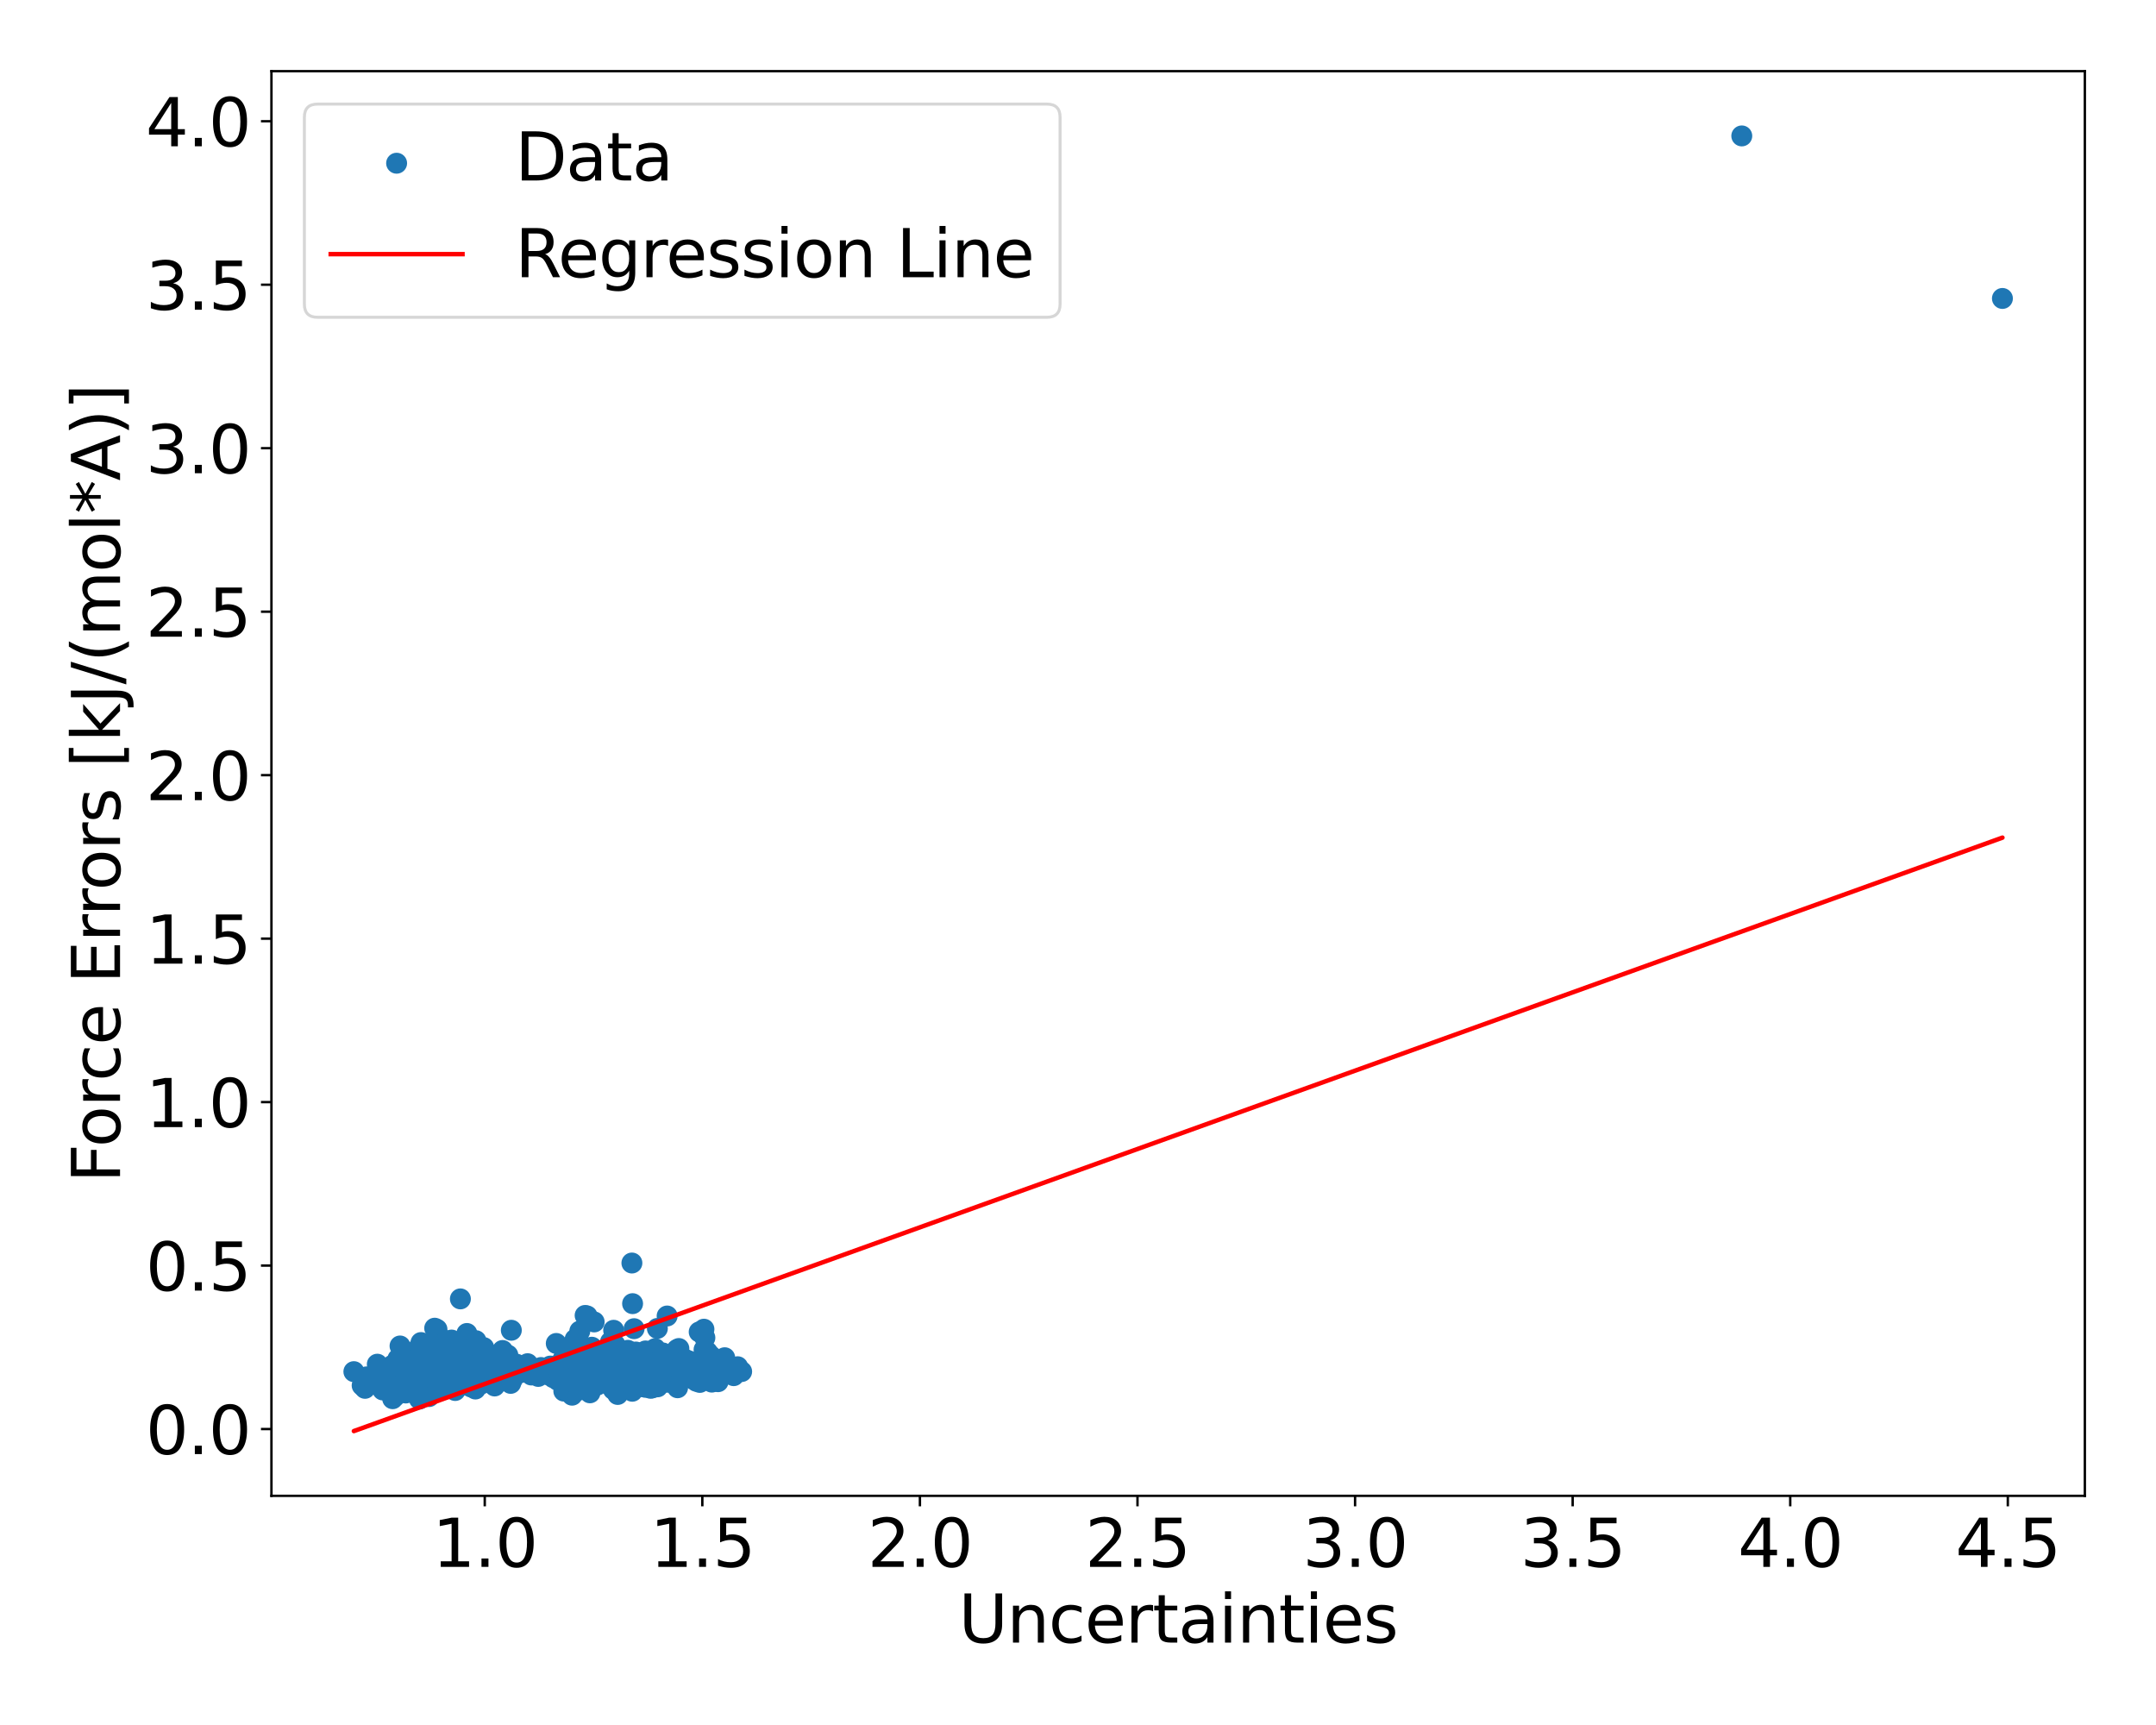 <?xml version="1.0" encoding="utf-8" standalone="no"?>
<!DOCTYPE svg PUBLIC "-//W3C//DTD SVG 1.1//EN"
  "http://www.w3.org/Graphics/SVG/1.1/DTD/svg11.dtd">
<svg xmlns:xlink="http://www.w3.org/1999/xlink" width="720pt" height="576pt" viewBox="0 0 720 576" xmlns="http://www.w3.org/2000/svg" version="1.1">
 <defs>
  <style type="text/css">*{stroke-linejoin: round; stroke-linecap: butt}</style>
 </defs>
 <g id="figure_1">
  <g id="patch_1">
   <path d="M 0 576 
L 720 576 
L 720 0 
L 0 0 
z
" style="fill: #ffffff"/>
  </g>
  <g id="axes_1">
   <g id="patch_2">
    <path d="M 90.65 499.48 
L 696.24 499.48 
L 696.24 23.76 
L 90.65 23.76 
z
" style="fill: #ffffff"/>
   </g>
   <g id="PathCollection_1">
    <defs>
     <path id="md5b0dce5ed" d="M 0 3 
C 0.796 3 1.559 2.684 2.121 2.121 
C 2.684 1.559 3 0.796 3 0 
C 3 -0.796 2.684 -1.559 2.121 -2.121 
C 1.559 -2.684 0.796 -3 0 -3 
C -0.796 -3 -1.559 -2.684 -2.121 -2.121 
C -2.684 -1.559 -3 -0.796 -3 0 
C -3 0.796 -2.684 1.559 -2.121 2.121 
C -1.559 2.684 -0.796 3 0 3 
z
" style="stroke: #1f77b4"/>
    </defs>
    <g clip-path="url(#p3ec5a76e30)">
     <use xlink:href="#md5b0dce5ed" x="159.664" y="451.744" style="fill: #1f77b4; stroke: #1f77b4"/>
     <use xlink:href="#md5b0dce5ed" x="167.916" y="455.359" style="fill: #1f77b4; stroke: #1f77b4"/>
     <use xlink:href="#md5b0dce5ed" x="129.187" y="458.645" style="fill: #1f77b4; stroke: #1f77b4"/>
     <use xlink:href="#md5b0dce5ed" x="155.711" y="456.789" style="fill: #1f77b4; stroke: #1f77b4"/>
     <use xlink:href="#md5b0dce5ed" x="129.931" y="461.856" style="fill: #1f77b4; stroke: #1f77b4"/>
     <use xlink:href="#md5b0dce5ed" x="146.412" y="459.561" style="fill: #1f77b4; stroke: #1f77b4"/>
     <use xlink:href="#md5b0dce5ed" x="139.633" y="462.133" style="fill: #1f77b4; stroke: #1f77b4"/>
     <use xlink:href="#md5b0dce5ed" x="152.265" y="456.605" style="fill: #1f77b4; stroke: #1f77b4"/>
     <use xlink:href="#md5b0dce5ed" x="170.536" y="461.929" style="fill: #1f77b4; stroke: #1f77b4"/>
     <use xlink:href="#md5b0dce5ed" x="152.053" y="459.737" style="fill: #1f77b4; stroke: #1f77b4"/>
     <use xlink:href="#md5b0dce5ed" x="151.858" y="460.428" style="fill: #1f77b4; stroke: #1f77b4"/>
     <use xlink:href="#md5b0dce5ed" x="143.333" y="455.768" style="fill: #1f77b4; stroke: #1f77b4"/>
     <use xlink:href="#md5b0dce5ed" x="148.921" y="459.838" style="fill: #1f77b4; stroke: #1f77b4"/>
     <use xlink:href="#md5b0dce5ed" x="150.792" y="460.271" style="fill: #1f77b4; stroke: #1f77b4"/>
     <use xlink:href="#md5b0dce5ed" x="144.422" y="461.83" style="fill: #1f77b4; stroke: #1f77b4"/>
     <use xlink:href="#md5b0dce5ed" x="139.651" y="450.239" style="fill: #1f77b4; stroke: #1f77b4"/>
     <use xlink:href="#md5b0dce5ed" x="145.588" y="459.168" style="fill: #1f77b4; stroke: #1f77b4"/>
     <use xlink:href="#md5b0dce5ed" x="149.715" y="454.681" style="fill: #1f77b4; stroke: #1f77b4"/>
     <use xlink:href="#md5b0dce5ed" x="169.594" y="452.478" style="fill: #1f77b4; stroke: #1f77b4"/>
     <use xlink:href="#md5b0dce5ed" x="167.542" y="455.59" style="fill: #1f77b4; stroke: #1f77b4"/>
     <use xlink:href="#md5b0dce5ed" x="199.359" y="457.805" style="fill: #1f77b4; stroke: #1f77b4"/>
     <use xlink:href="#md5b0dce5ed" x="139.497" y="457.787" style="fill: #1f77b4; stroke: #1f77b4"/>
     <use xlink:href="#md5b0dce5ed" x="147.512" y="458.719" style="fill: #1f77b4; stroke: #1f77b4"/>
     <use xlink:href="#md5b0dce5ed" x="135.05" y="462.289" style="fill: #1f77b4; stroke: #1f77b4"/>
     <use xlink:href="#md5b0dce5ed" x="134.009" y="462.712" style="fill: #1f77b4; stroke: #1f77b4"/>
     <use xlink:href="#md5b0dce5ed" x="171.008" y="460.809" style="fill: #1f77b4; stroke: #1f77b4"/>
     <use xlink:href="#md5b0dce5ed" x="145.025" y="459.593" style="fill: #1f77b4; stroke: #1f77b4"/>
     <use xlink:href="#md5b0dce5ed" x="177.429" y="459.129" style="fill: #1f77b4; stroke: #1f77b4"/>
     <use xlink:href="#md5b0dce5ed" x="146.549" y="459.411" style="fill: #1f77b4; stroke: #1f77b4"/>
     <use xlink:href="#md5b0dce5ed" x="149.28" y="463.614" style="fill: #1f77b4; stroke: #1f77b4"/>
     <use xlink:href="#md5b0dce5ed" x="135.795" y="461.251" style="fill: #1f77b4; stroke: #1f77b4"/>
     <use xlink:href="#md5b0dce5ed" x="139.234" y="461.847" style="fill: #1f77b4; stroke: #1f77b4"/>
     <use xlink:href="#md5b0dce5ed" x="145.456" y="457.009" style="fill: #1f77b4; stroke: #1f77b4"/>
     <use xlink:href="#md5b0dce5ed" x="157.336" y="463.145" style="fill: #1f77b4; stroke: #1f77b4"/>
     <use xlink:href="#md5b0dce5ed" x="130.36" y="456.421" style="fill: #1f77b4; stroke: #1f77b4"/>
     <use xlink:href="#md5b0dce5ed" x="151.048" y="452.199" style="fill: #1f77b4; stroke: #1f77b4"/>
     <use xlink:href="#md5b0dce5ed" x="153.145" y="457.55" style="fill: #1f77b4; stroke: #1f77b4"/>
     <use xlink:href="#md5b0dce5ed" x="144.068" y="454.691" style="fill: #1f77b4; stroke: #1f77b4"/>
     <use xlink:href="#md5b0dce5ed" x="148.661" y="454.026" style="fill: #1f77b4; stroke: #1f77b4"/>
     <use xlink:href="#md5b0dce5ed" x="140.058" y="467.168" style="fill: #1f77b4; stroke: #1f77b4"/>
     <use xlink:href="#md5b0dce5ed" x="150.982" y="448.839" style="fill: #1f77b4; stroke: #1f77b4"/>
     <use xlink:href="#md5b0dce5ed" x="135.03" y="453.674" style="fill: #1f77b4; stroke: #1f77b4"/>
     <use xlink:href="#md5b0dce5ed" x="146.967" y="458.397" style="fill: #1f77b4; stroke: #1f77b4"/>
     <use xlink:href="#md5b0dce5ed" x="156.369" y="460.651" style="fill: #1f77b4; stroke: #1f77b4"/>
     <use xlink:href="#md5b0dce5ed" x="143.935" y="459.022" style="fill: #1f77b4; stroke: #1f77b4"/>
     <use xlink:href="#md5b0dce5ed" x="151.899" y="457.368" style="fill: #1f77b4; stroke: #1f77b4"/>
     <use xlink:href="#md5b0dce5ed" x="144.812" y="460.511" style="fill: #1f77b4; stroke: #1f77b4"/>
     <use xlink:href="#md5b0dce5ed" x="143.39" y="459.855" style="fill: #1f77b4; stroke: #1f77b4"/>
     <use xlink:href="#md5b0dce5ed" x="139.89" y="462.247" style="fill: #1f77b4; stroke: #1f77b4"/>
     <use xlink:href="#md5b0dce5ed" x="148.058" y="457.565" style="fill: #1f77b4; stroke: #1f77b4"/>
     <use xlink:href="#md5b0dce5ed" x="135.939" y="457.471" style="fill: #1f77b4; stroke: #1f77b4"/>
     <use xlink:href="#md5b0dce5ed" x="146.587" y="460.104" style="fill: #1f77b4; stroke: #1f77b4"/>
     <use xlink:href="#md5b0dce5ed" x="157.323" y="460.595" style="fill: #1f77b4; stroke: #1f77b4"/>
     <use xlink:href="#md5b0dce5ed" x="146.866" y="455.949" style="fill: #1f77b4; stroke: #1f77b4"/>
     <use xlink:href="#md5b0dce5ed" x="161.542" y="449.975" style="fill: #1f77b4; stroke: #1f77b4"/>
     <use xlink:href="#md5b0dce5ed" x="152.642" y="460.482" style="fill: #1f77b4; stroke: #1f77b4"/>
     <use xlink:href="#md5b0dce5ed" x="159.586" y="457.688" style="fill: #1f77b4; stroke: #1f77b4"/>
     <use xlink:href="#md5b0dce5ed" x="150.276" y="457.424" style="fill: #1f77b4; stroke: #1f77b4"/>
     <use xlink:href="#md5b0dce5ed" x="153.839" y="455.569" style="fill: #1f77b4; stroke: #1f77b4"/>
     <use xlink:href="#md5b0dce5ed" x="144.758" y="455.244" style="fill: #1f77b4; stroke: #1f77b4"/>
     <use xlink:href="#md5b0dce5ed" x="150.807" y="447.46" style="fill: #1f77b4; stroke: #1f77b4"/>
     <use xlink:href="#md5b0dce5ed" x="140.686" y="464.33" style="fill: #1f77b4; stroke: #1f77b4"/>
     <use xlink:href="#md5b0dce5ed" x="144.513" y="462.689" style="fill: #1f77b4; stroke: #1f77b4"/>
     <use xlink:href="#md5b0dce5ed" x="158.938" y="447.672" style="fill: #1f77b4; stroke: #1f77b4"/>
     <use xlink:href="#md5b0dce5ed" x="173.344" y="456.791" style="fill: #1f77b4; stroke: #1f77b4"/>
     <use xlink:href="#md5b0dce5ed" x="147.033" y="457.607" style="fill: #1f77b4; stroke: #1f77b4"/>
     <use xlink:href="#md5b0dce5ed" x="147.462" y="461.194" style="fill: #1f77b4; stroke: #1f77b4"/>
     <use xlink:href="#md5b0dce5ed" x="147.973" y="447.343" style="fill: #1f77b4; stroke: #1f77b4"/>
     <use xlink:href="#md5b0dce5ed" x="150.585" y="455.489" style="fill: #1f77b4; stroke: #1f77b4"/>
     <use xlink:href="#md5b0dce5ed" x="152.965" y="460.537" style="fill: #1f77b4; stroke: #1f77b4"/>
     <use xlink:href="#md5b0dce5ed" x="148.097" y="460.567" style="fill: #1f77b4; stroke: #1f77b4"/>
     <use xlink:href="#md5b0dce5ed" x="134.61" y="453.361" style="fill: #1f77b4; stroke: #1f77b4"/>
     <use xlink:href="#md5b0dce5ed" x="151.86" y="458.557" style="fill: #1f77b4; stroke: #1f77b4"/>
     <use xlink:href="#md5b0dce5ed" x="155.959" y="451.53" style="fill: #1f77b4; stroke: #1f77b4"/>
     <use xlink:href="#md5b0dce5ed" x="165.179" y="462.795" style="fill: #1f77b4; stroke: #1f77b4"/>
     <use xlink:href="#md5b0dce5ed" x="139.142" y="460.053" style="fill: #1f77b4; stroke: #1f77b4"/>
     <use xlink:href="#md5b0dce5ed" x="145.634" y="456.125" style="fill: #1f77b4; stroke: #1f77b4"/>
     <use xlink:href="#md5b0dce5ed" x="155.966" y="461.548" style="fill: #1f77b4; stroke: #1f77b4"/>
     <use xlink:href="#md5b0dce5ed" x="157.575" y="456.493" style="fill: #1f77b4; stroke: #1f77b4"/>
     <use xlink:href="#md5b0dce5ed" x="131.011" y="460.774" style="fill: #1f77b4; stroke: #1f77b4"/>
     <use xlink:href="#md5b0dce5ed" x="137.187" y="460.765" style="fill: #1f77b4; stroke: #1f77b4"/>
     <use xlink:href="#md5b0dce5ed" x="146.684" y="460.434" style="fill: #1f77b4; stroke: #1f77b4"/>
     <use xlink:href="#md5b0dce5ed" x="155.923" y="445.266" style="fill: #1f77b4; stroke: #1f77b4"/>
     <use xlink:href="#md5b0dce5ed" x="172.47" y="455.512" style="fill: #1f77b4; stroke: #1f77b4"/>
     <use xlink:href="#md5b0dce5ed" x="170.757" y="444.19" style="fill: #1f77b4; stroke: #1f77b4"/>
     <use xlink:href="#md5b0dce5ed" x="141.582" y="458.586" style="fill: #1f77b4; stroke: #1f77b4"/>
     <use xlink:href="#md5b0dce5ed" x="145.929" y="443.881" style="fill: #1f77b4; stroke: #1f77b4"/>
     <use xlink:href="#md5b0dce5ed" x="148.642" y="458.42" style="fill: #1f77b4; stroke: #1f77b4"/>
     <use xlink:href="#md5b0dce5ed" x="139.804" y="460.004" style="fill: #1f77b4; stroke: #1f77b4"/>
     <use xlink:href="#md5b0dce5ed" x="180.664" y="456.631" style="fill: #1f77b4; stroke: #1f77b4"/>
     <use xlink:href="#md5b0dce5ed" x="164.09" y="461.011" style="fill: #1f77b4; stroke: #1f77b4"/>
     <use xlink:href="#md5b0dce5ed" x="146.353" y="461.859" style="fill: #1f77b4; stroke: #1f77b4"/>
     <use xlink:href="#md5b0dce5ed" x="153.481" y="456.4" style="fill: #1f77b4; stroke: #1f77b4"/>
     <use xlink:href="#md5b0dce5ed" x="152.842" y="458.159" style="fill: #1f77b4; stroke: #1f77b4"/>
     <use xlink:href="#md5b0dce5ed" x="151.074" y="453.077" style="fill: #1f77b4; stroke: #1f77b4"/>
     <use xlink:href="#md5b0dce5ed" x="149.669" y="457.188" style="fill: #1f77b4; stroke: #1f77b4"/>
     <use xlink:href="#md5b0dce5ed" x="145.966" y="454.244" style="fill: #1f77b4; stroke: #1f77b4"/>
     <use xlink:href="#md5b0dce5ed" x="170.074" y="460.98" style="fill: #1f77b4; stroke: #1f77b4"/>
     <use xlink:href="#md5b0dce5ed" x="159.128" y="461.351" style="fill: #1f77b4; stroke: #1f77b4"/>
     <use xlink:href="#md5b0dce5ed" x="154.756" y="458.299" style="fill: #1f77b4; stroke: #1f77b4"/>
     <use xlink:href="#md5b0dce5ed" x="143.99" y="456.282" style="fill: #1f77b4; stroke: #1f77b4"/>
     <use xlink:href="#md5b0dce5ed" x="143.785" y="449.279" style="fill: #1f77b4; stroke: #1f77b4"/>
     <use xlink:href="#md5b0dce5ed" x="160.478" y="459.125" style="fill: #1f77b4; stroke: #1f77b4"/>
     <use xlink:href="#md5b0dce5ed" x="152.01" y="464.311" style="fill: #1f77b4; stroke: #1f77b4"/>
     <use xlink:href="#md5b0dce5ed" x="145.391" y="456.674" style="fill: #1f77b4; stroke: #1f77b4"/>
     <use xlink:href="#md5b0dce5ed" x="150.462" y="456.874" style="fill: #1f77b4; stroke: #1f77b4"/>
     <use xlink:href="#md5b0dce5ed" x="152.63" y="454.355" style="fill: #1f77b4; stroke: #1f77b4"/>
     <use xlink:href="#md5b0dce5ed" x="161.464" y="457.976" style="fill: #1f77b4; stroke: #1f77b4"/>
     <use xlink:href="#md5b0dce5ed" x="149.567" y="459.338" style="fill: #1f77b4; stroke: #1f77b4"/>
     <use xlink:href="#md5b0dce5ed" x="142.802" y="460.888" style="fill: #1f77b4; stroke: #1f77b4"/>
     <use xlink:href="#md5b0dce5ed" x="153.336" y="452.158" style="fill: #1f77b4; stroke: #1f77b4"/>
     <use xlink:href="#md5b0dce5ed" x="173.726" y="458.389" style="fill: #1f77b4; stroke: #1f77b4"/>
     <use xlink:href="#md5b0dce5ed" x="158.819" y="459.649" style="fill: #1f77b4; stroke: #1f77b4"/>
     <use xlink:href="#md5b0dce5ed" x="148.058" y="451.392" style="fill: #1f77b4; stroke: #1f77b4"/>
     <use xlink:href="#md5b0dce5ed" x="141.139" y="453.756" style="fill: #1f77b4; stroke: #1f77b4"/>
     <use xlink:href="#md5b0dce5ed" x="154.969" y="450.925" style="fill: #1f77b4; stroke: #1f77b4"/>
     <use xlink:href="#md5b0dce5ed" x="145.341" y="459.793" style="fill: #1f77b4; stroke: #1f77b4"/>
     <use xlink:href="#md5b0dce5ed" x="146.854" y="455.985" style="fill: #1f77b4; stroke: #1f77b4"/>
     <use xlink:href="#md5b0dce5ed" x="141.237" y="454.414" style="fill: #1f77b4; stroke: #1f77b4"/>
     <use xlink:href="#md5b0dce5ed" x="150.108" y="460.429" style="fill: #1f77b4; stroke: #1f77b4"/>
     <use xlink:href="#md5b0dce5ed" x="148.88" y="460.523" style="fill: #1f77b4; stroke: #1f77b4"/>
     <use xlink:href="#md5b0dce5ed" x="142.88" y="461.133" style="fill: #1f77b4; stroke: #1f77b4"/>
     <use xlink:href="#md5b0dce5ed" x="147.137" y="451.632" style="fill: #1f77b4; stroke: #1f77b4"/>
     <use xlink:href="#md5b0dce5ed" x="135.345" y="464.701" style="fill: #1f77b4; stroke: #1f77b4"/>
     <use xlink:href="#md5b0dce5ed" x="147.06" y="457.96" style="fill: #1f77b4; stroke: #1f77b4"/>
     <use xlink:href="#md5b0dce5ed" x="156.539" y="456.767" style="fill: #1f77b4; stroke: #1f77b4"/>
     <use xlink:href="#md5b0dce5ed" x="132.87" y="453.759" style="fill: #1f77b4; stroke: #1f77b4"/>
     <use xlink:href="#md5b0dce5ed" x="179.742" y="459.606" style="fill: #1f77b4; stroke: #1f77b4"/>
     <use xlink:href="#md5b0dce5ed" x="152.337" y="453.513" style="fill: #1f77b4; stroke: #1f77b4"/>
     <use xlink:href="#md5b0dce5ed" x="144.138" y="461.825" style="fill: #1f77b4; stroke: #1f77b4"/>
     <use xlink:href="#md5b0dce5ed" x="139.871" y="462.199" style="fill: #1f77b4; stroke: #1f77b4"/>
     <use xlink:href="#md5b0dce5ed" x="142.961" y="455.564" style="fill: #1f77b4; stroke: #1f77b4"/>
     <use xlink:href="#md5b0dce5ed" x="143.114" y="457.529" style="fill: #1f77b4; stroke: #1f77b4"/>
     <use xlink:href="#md5b0dce5ed" x="161.527" y="460.801" style="fill: #1f77b4; stroke: #1f77b4"/>
     <use xlink:href="#md5b0dce5ed" x="144.158" y="454.242" style="fill: #1f77b4; stroke: #1f77b4"/>
     <use xlink:href="#md5b0dce5ed" x="146.111" y="453.813" style="fill: #1f77b4; stroke: #1f77b4"/>
     <use xlink:href="#md5b0dce5ed" x="144.56" y="462.409" style="fill: #1f77b4; stroke: #1f77b4"/>
     <use xlink:href="#md5b0dce5ed" x="143.656" y="459.18" style="fill: #1f77b4; stroke: #1f77b4"/>
     <use xlink:href="#md5b0dce5ed" x="152.15" y="461.291" style="fill: #1f77b4; stroke: #1f77b4"/>
     <use xlink:href="#md5b0dce5ed" x="138.072" y="458.298" style="fill: #1f77b4; stroke: #1f77b4"/>
     <use xlink:href="#md5b0dce5ed" x="159.304" y="456.895" style="fill: #1f77b4; stroke: #1f77b4"/>
     <use xlink:href="#md5b0dce5ed" x="130.448" y="462.258" style="fill: #1f77b4; stroke: #1f77b4"/>
     <use xlink:href="#md5b0dce5ed" x="160.861" y="461.952" style="fill: #1f77b4; stroke: #1f77b4"/>
     <use xlink:href="#md5b0dce5ed" x="159.95" y="458.704" style="fill: #1f77b4; stroke: #1f77b4"/>
     <use xlink:href="#md5b0dce5ed" x="131.13" y="467.048" style="fill: #1f77b4; stroke: #1f77b4"/>
     <use xlink:href="#md5b0dce5ed" x="165.915" y="459.131" style="fill: #1f77b4; stroke: #1f77b4"/>
     <use xlink:href="#md5b0dce5ed" x="151.886" y="459.65" style="fill: #1f77b4; stroke: #1f77b4"/>
     <use xlink:href="#md5b0dce5ed" x="146.121" y="458.86" style="fill: #1f77b4; stroke: #1f77b4"/>
     <use xlink:href="#md5b0dce5ed" x="138.604" y="462.168" style="fill: #1f77b4; stroke: #1f77b4"/>
     <use xlink:href="#md5b0dce5ed" x="154.46" y="459.55" style="fill: #1f77b4; stroke: #1f77b4"/>
     <use xlink:href="#md5b0dce5ed" x="156.065" y="460.572" style="fill: #1f77b4; stroke: #1f77b4"/>
     <use xlink:href="#md5b0dce5ed" x="137.442" y="464.157" style="fill: #1f77b4; stroke: #1f77b4"/>
     <use xlink:href="#md5b0dce5ed" x="172.09" y="459.055" style="fill: #1f77b4; stroke: #1f77b4"/>
     <use xlink:href="#md5b0dce5ed" x="158.799" y="459.794" style="fill: #1f77b4; stroke: #1f77b4"/>
     <use xlink:href="#md5b0dce5ed" x="160.846" y="462.042" style="fill: #1f77b4; stroke: #1f77b4"/>
     <use xlink:href="#md5b0dce5ed" x="142.607" y="458.407" style="fill: #1f77b4; stroke: #1f77b4"/>
     <use xlink:href="#md5b0dce5ed" x="143.387" y="454.55" style="fill: #1f77b4; stroke: #1f77b4"/>
     <use xlink:href="#md5b0dce5ed" x="152.027" y="461.02" style="fill: #1f77b4; stroke: #1f77b4"/>
     <use xlink:href="#md5b0dce5ed" x="147.984" y="462.843" style="fill: #1f77b4; stroke: #1f77b4"/>
     <use xlink:href="#md5b0dce5ed" x="140.396" y="459.475" style="fill: #1f77b4; stroke: #1f77b4"/>
     <use xlink:href="#md5b0dce5ed" x="147.616" y="458.805" style="fill: #1f77b4; stroke: #1f77b4"/>
     <use xlink:href="#md5b0dce5ed" x="150.626" y="460.355" style="fill: #1f77b4; stroke: #1f77b4"/>
     <use xlink:href="#md5b0dce5ed" x="160.1" y="459.794" style="fill: #1f77b4; stroke: #1f77b4"/>
     <use xlink:href="#md5b0dce5ed" x="150.08" y="453.215" style="fill: #1f77b4; stroke: #1f77b4"/>
     <use xlink:href="#md5b0dce5ed" x="163.371" y="452.275" style="fill: #1f77b4; stroke: #1f77b4"/>
     <use xlink:href="#md5b0dce5ed" x="136.888" y="457.009" style="fill: #1f77b4; stroke: #1f77b4"/>
     <use xlink:href="#md5b0dce5ed" x="143.59" y="462.604" style="fill: #1f77b4; stroke: #1f77b4"/>
     <use xlink:href="#md5b0dce5ed" x="160.131" y="456.511" style="fill: #1f77b4; stroke: #1f77b4"/>
     <use xlink:href="#md5b0dce5ed" x="156.504" y="457.616" style="fill: #1f77b4; stroke: #1f77b4"/>
     <use xlink:href="#md5b0dce5ed" x="167.825" y="450.95" style="fill: #1f77b4; stroke: #1f77b4"/>
     <use xlink:href="#md5b0dce5ed" x="150.414" y="461.723" style="fill: #1f77b4; stroke: #1f77b4"/>
     <use xlink:href="#md5b0dce5ed" x="154.239" y="457.926" style="fill: #1f77b4; stroke: #1f77b4"/>
     <use xlink:href="#md5b0dce5ed" x="153.562" y="458.687" style="fill: #1f77b4; stroke: #1f77b4"/>
     <use xlink:href="#md5b0dce5ed" x="142.446" y="459.59" style="fill: #1f77b4; stroke: #1f77b4"/>
     <use xlink:href="#md5b0dce5ed" x="169.052" y="457.983" style="fill: #1f77b4; stroke: #1f77b4"/>
     <use xlink:href="#md5b0dce5ed" x="157.287" y="460.44" style="fill: #1f77b4; stroke: #1f77b4"/>
     <use xlink:href="#md5b0dce5ed" x="143.83" y="456.64" style="fill: #1f77b4; stroke: #1f77b4"/>
     <use xlink:href="#md5b0dce5ed" x="138.684" y="462.318" style="fill: #1f77b4; stroke: #1f77b4"/>
     <use xlink:href="#md5b0dce5ed" x="142.192" y="462.558" style="fill: #1f77b4; stroke: #1f77b4"/>
     <use xlink:href="#md5b0dce5ed" x="146.043" y="454.623" style="fill: #1f77b4; stroke: #1f77b4"/>
     <use xlink:href="#md5b0dce5ed" x="139.704" y="460.068" style="fill: #1f77b4; stroke: #1f77b4"/>
     <use xlink:href="#md5b0dce5ed" x="157.268" y="459.367" style="fill: #1f77b4; stroke: #1f77b4"/>
     <use xlink:href="#md5b0dce5ed" x="160.131" y="456.678" style="fill: #1f77b4; stroke: #1f77b4"/>
     <use xlink:href="#md5b0dce5ed" x="147.948" y="461.186" style="fill: #1f77b4; stroke: #1f77b4"/>
     <use xlink:href="#md5b0dce5ed" x="142.927" y="457.873" style="fill: #1f77b4; stroke: #1f77b4"/>
     <use xlink:href="#md5b0dce5ed" x="134.193" y="460.251" style="fill: #1f77b4; stroke: #1f77b4"/>
     <use xlink:href="#md5b0dce5ed" x="158.191" y="457.028" style="fill: #1f77b4; stroke: #1f77b4"/>
     <use xlink:href="#md5b0dce5ed" x="135.822" y="460.913" style="fill: #1f77b4; stroke: #1f77b4"/>
     <use xlink:href="#md5b0dce5ed" x="155.922" y="459.069" style="fill: #1f77b4; stroke: #1f77b4"/>
     <use xlink:href="#md5b0dce5ed" x="156.032" y="457.652" style="fill: #1f77b4; stroke: #1f77b4"/>
     <use xlink:href="#md5b0dce5ed" x="161.722" y="455.745" style="fill: #1f77b4; stroke: #1f77b4"/>
     <use xlink:href="#md5b0dce5ed" x="142.003" y="455.801" style="fill: #1f77b4; stroke: #1f77b4"/>
     <use xlink:href="#md5b0dce5ed" x="161.169" y="456.581" style="fill: #1f77b4; stroke: #1f77b4"/>
     <use xlink:href="#md5b0dce5ed" x="160.808" y="459.24" style="fill: #1f77b4; stroke: #1f77b4"/>
     <use xlink:href="#md5b0dce5ed" x="145.751" y="462.258" style="fill: #1f77b4; stroke: #1f77b4"/>
     <use xlink:href="#md5b0dce5ed" x="143.827" y="458.356" style="fill: #1f77b4; stroke: #1f77b4"/>
     <use xlink:href="#md5b0dce5ed" x="141.729" y="459.404" style="fill: #1f77b4; stroke: #1f77b4"/>
     <use xlink:href="#md5b0dce5ed" x="151.522" y="459.245" style="fill: #1f77b4; stroke: #1f77b4"/>
     <use xlink:href="#md5b0dce5ed" x="149.917" y="460.479" style="fill: #1f77b4; stroke: #1f77b4"/>
     <use xlink:href="#md5b0dce5ed" x="145.167" y="443.5" style="fill: #1f77b4; stroke: #1f77b4"/>
     <use xlink:href="#md5b0dce5ed" x="161.128" y="460.176" style="fill: #1f77b4; stroke: #1f77b4"/>
     <use xlink:href="#md5b0dce5ed" x="160.574" y="450.912" style="fill: #1f77b4; stroke: #1f77b4"/>
     <use xlink:href="#md5b0dce5ed" x="157.262" y="462.056" style="fill: #1f77b4; stroke: #1f77b4"/>
     <use xlink:href="#md5b0dce5ed" x="145.745" y="460.745" style="fill: #1f77b4; stroke: #1f77b4"/>
     <use xlink:href="#md5b0dce5ed" x="143.806" y="454.279" style="fill: #1f77b4; stroke: #1f77b4"/>
     <use xlink:href="#md5b0dce5ed" x="186.283" y="459.43" style="fill: #1f77b4; stroke: #1f77b4"/>
     <use xlink:href="#md5b0dce5ed" x="145.526" y="461.998" style="fill: #1f77b4; stroke: #1f77b4"/>
     <use xlink:href="#md5b0dce5ed" x="143.511" y="455.751" style="fill: #1f77b4; stroke: #1f77b4"/>
     <use xlink:href="#md5b0dce5ed" x="154.227" y="456.025" style="fill: #1f77b4; stroke: #1f77b4"/>
     <use xlink:href="#md5b0dce5ed" x="126.159" y="456.121" style="fill: #1f77b4; stroke: #1f77b4"/>
     <use xlink:href="#md5b0dce5ed" x="142.819" y="460.482" style="fill: #1f77b4; stroke: #1f77b4"/>
     <use xlink:href="#md5b0dce5ed" x="155.779" y="461.886" style="fill: #1f77b4; stroke: #1f77b4"/>
     <use xlink:href="#md5b0dce5ed" x="193.626" y="444.476" style="fill: #1f77b4; stroke: #1f77b4"/>
     <use xlink:href="#md5b0dce5ed" x="200.686" y="452.282" style="fill: #1f77b4; stroke: #1f77b4"/>
     <use xlink:href="#md5b0dce5ed" x="167.535" y="459.202" style="fill: #1f77b4; stroke: #1f77b4"/>
     <use xlink:href="#md5b0dce5ed" x="158.761" y="463.812" style="fill: #1f77b4; stroke: #1f77b4"/>
     <use xlink:href="#md5b0dce5ed" x="144.045" y="462.37" style="fill: #1f77b4; stroke: #1f77b4"/>
     <use xlink:href="#md5b0dce5ed" x="137.38" y="454.669" style="fill: #1f77b4; stroke: #1f77b4"/>
     <use xlink:href="#md5b0dce5ed" x="145.013" y="450.418" style="fill: #1f77b4; stroke: #1f77b4"/>
     <use xlink:href="#md5b0dce5ed" x="152.97" y="456.235" style="fill: #1f77b4; stroke: #1f77b4"/>
     <use xlink:href="#md5b0dce5ed" x="162.655" y="452.104" style="fill: #1f77b4; stroke: #1f77b4"/>
     <use xlink:href="#md5b0dce5ed" x="161.571" y="455.421" style="fill: #1f77b4; stroke: #1f77b4"/>
     <use xlink:href="#md5b0dce5ed" x="160.308" y="455.619" style="fill: #1f77b4; stroke: #1f77b4"/>
     <use xlink:href="#md5b0dce5ed" x="161.696" y="459.698" style="fill: #1f77b4; stroke: #1f77b4"/>
     <use xlink:href="#md5b0dce5ed" x="143.296" y="466.335" style="fill: #1f77b4; stroke: #1f77b4"/>
     <use xlink:href="#md5b0dce5ed" x="193.036" y="447.271" style="fill: #1f77b4; stroke: #1f77b4"/>
     <use xlink:href="#md5b0dce5ed" x="142.971" y="453.199" style="fill: #1f77b4; stroke: #1f77b4"/>
     <use xlink:href="#md5b0dce5ed" x="165.396" y="458.53" style="fill: #1f77b4; stroke: #1f77b4"/>
     <use xlink:href="#md5b0dce5ed" x="154.949" y="462.459" style="fill: #1f77b4; stroke: #1f77b4"/>
     <use xlink:href="#md5b0dce5ed" x="153.399" y="456.073" style="fill: #1f77b4; stroke: #1f77b4"/>
     <use xlink:href="#md5b0dce5ed" x="136.633" y="458.015" style="fill: #1f77b4; stroke: #1f77b4"/>
     <use xlink:href="#md5b0dce5ed" x="135.512" y="465.139" style="fill: #1f77b4; stroke: #1f77b4"/>
     <use xlink:href="#md5b0dce5ed" x="144.982" y="464.019" style="fill: #1f77b4; stroke: #1f77b4"/>
     <use xlink:href="#md5b0dce5ed" x="147.898" y="463.799" style="fill: #1f77b4; stroke: #1f77b4"/>
     <use xlink:href="#md5b0dce5ed" x="149.41" y="458.168" style="fill: #1f77b4; stroke: #1f77b4"/>
     <use xlink:href="#md5b0dce5ed" x="157.116" y="453.653" style="fill: #1f77b4; stroke: #1f77b4"/>
     <use xlink:href="#md5b0dce5ed" x="138.536" y="458.404" style="fill: #1f77b4; stroke: #1f77b4"/>
     <use xlink:href="#md5b0dce5ed" x="158.164" y="461.492" style="fill: #1f77b4; stroke: #1f77b4"/>
     <use xlink:href="#md5b0dce5ed" x="155.021" y="457.328" style="fill: #1f77b4; stroke: #1f77b4"/>
     <use xlink:href="#md5b0dce5ed" x="153.139" y="453.696" style="fill: #1f77b4; stroke: #1f77b4"/>
     <use xlink:href="#md5b0dce5ed" x="151.506" y="452.761" style="fill: #1f77b4; stroke: #1f77b4"/>
     <use xlink:href="#md5b0dce5ed" x="139.18" y="458.537" style="fill: #1f77b4; stroke: #1f77b4"/>
     <use xlink:href="#md5b0dce5ed" x="143.609" y="458.525" style="fill: #1f77b4; stroke: #1f77b4"/>
     <use xlink:href="#md5b0dce5ed" x="149.604" y="462.684" style="fill: #1f77b4; stroke: #1f77b4"/>
     <use xlink:href="#md5b0dce5ed" x="148.318" y="461.492" style="fill: #1f77b4; stroke: #1f77b4"/>
     <use xlink:href="#md5b0dce5ed" x="153.612" y="460.349" style="fill: #1f77b4; stroke: #1f77b4"/>
     <use xlink:href="#md5b0dce5ed" x="162.629" y="455.297" style="fill: #1f77b4; stroke: #1f77b4"/>
     <use xlink:href="#md5b0dce5ed" x="138.378" y="456.899" style="fill: #1f77b4; stroke: #1f77b4"/>
     <use xlink:href="#md5b0dce5ed" x="153.75" y="433.716" style="fill: #1f77b4; stroke: #1f77b4"/>
     <use xlink:href="#md5b0dce5ed" x="141.389" y="463.134" style="fill: #1f77b4; stroke: #1f77b4"/>
     <use xlink:href="#md5b0dce5ed" x="139.923" y="461.677" style="fill: #1f77b4; stroke: #1f77b4"/>
     <use xlink:href="#md5b0dce5ed" x="146.994" y="455.627" style="fill: #1f77b4; stroke: #1f77b4"/>
     <use xlink:href="#md5b0dce5ed" x="156.067" y="450.189" style="fill: #1f77b4; stroke: #1f77b4"/>
     <use xlink:href="#md5b0dce5ed" x="132.088" y="457.182" style="fill: #1f77b4; stroke: #1f77b4"/>
     <use xlink:href="#md5b0dce5ed" x="138.76" y="460.245" style="fill: #1f77b4; stroke: #1f77b4"/>
     <use xlink:href="#md5b0dce5ed" x="140.594" y="448.295" style="fill: #1f77b4; stroke: #1f77b4"/>
     <use xlink:href="#md5b0dce5ed" x="222.977" y="460.922" style="fill: #1f77b4; stroke: #1f77b4"/>
     <use xlink:href="#md5b0dce5ed" x="205.763" y="463.214" style="fill: #1f77b4; stroke: #1f77b4"/>
     <use xlink:href="#md5b0dce5ed" x="221.736" y="459.25" style="fill: #1f77b4; stroke: #1f77b4"/>
     <use xlink:href="#md5b0dce5ed" x="215.115" y="455.469" style="fill: #1f77b4; stroke: #1f77b4"/>
     <use xlink:href="#md5b0dce5ed" x="205.956" y="460.906" style="fill: #1f77b4; stroke: #1f77b4"/>
     <use xlink:href="#md5b0dce5ed" x="219.531" y="461.409" style="fill: #1f77b4; stroke: #1f77b4"/>
     <use xlink:href="#md5b0dce5ed" x="218.312" y="455.171" style="fill: #1f77b4; stroke: #1f77b4"/>
     <use xlink:href="#md5b0dce5ed" x="197.217" y="455.624" style="fill: #1f77b4; stroke: #1f77b4"/>
     <use xlink:href="#md5b0dce5ed" x="204.859" y="457.09" style="fill: #1f77b4; stroke: #1f77b4"/>
     <use xlink:href="#md5b0dce5ed" x="176.198" y="455.353" style="fill: #1f77b4; stroke: #1f77b4"/>
     <use xlink:href="#md5b0dce5ed" x="197.2" y="457.915" style="fill: #1f77b4; stroke: #1f77b4"/>
     <use xlink:href="#md5b0dce5ed" x="206.555" y="457.698" style="fill: #1f77b4; stroke: #1f77b4"/>
     <use xlink:href="#md5b0dce5ed" x="206.111" y="457.372" style="fill: #1f77b4; stroke: #1f77b4"/>
     <use xlink:href="#md5b0dce5ed" x="212.788" y="459.689" style="fill: #1f77b4; stroke: #1f77b4"/>
     <use xlink:href="#md5b0dce5ed" x="188.839" y="452.226" style="fill: #1f77b4; stroke: #1f77b4"/>
     <use xlink:href="#md5b0dce5ed" x="205.268" y="458.302" style="fill: #1f77b4; stroke: #1f77b4"/>
     <use xlink:href="#md5b0dce5ed" x="203.296" y="462.259" style="fill: #1f77b4; stroke: #1f77b4"/>
     <use xlink:href="#md5b0dce5ed" x="581.671" y="45.384" style="fill: #1f77b4; stroke: #1f77b4"/>
     <use xlink:href="#md5b0dce5ed" x="182.98" y="459.046" style="fill: #1f77b4; stroke: #1f77b4"/>
     <use xlink:href="#md5b0dce5ed" x="207.384" y="459.629" style="fill: #1f77b4; stroke: #1f77b4"/>
     <use xlink:href="#md5b0dce5ed" x="198.384" y="458.55" style="fill: #1f77b4; stroke: #1f77b4"/>
     <use xlink:href="#md5b0dce5ed" x="196.811" y="454.77" style="fill: #1f77b4; stroke: #1f77b4"/>
     <use xlink:href="#md5b0dce5ed" x="222.266" y="455.4" style="fill: #1f77b4; stroke: #1f77b4"/>
     <use xlink:href="#md5b0dce5ed" x="226.712" y="450.285" style="fill: #1f77b4; stroke: #1f77b4"/>
     <use xlink:href="#md5b0dce5ed" x="234.122" y="458.876" style="fill: #1f77b4; stroke: #1f77b4"/>
     <use xlink:href="#md5b0dce5ed" x="230.081" y="454.434" style="fill: #1f77b4; stroke: #1f77b4"/>
     <use xlink:href="#md5b0dce5ed" x="192.611" y="455.057" style="fill: #1f77b4; stroke: #1f77b4"/>
     <use xlink:href="#md5b0dce5ed" x="196.419" y="453.312" style="fill: #1f77b4; stroke: #1f77b4"/>
     <use xlink:href="#md5b0dce5ed" x="217.952" y="463.408" style="fill: #1f77b4; stroke: #1f77b4"/>
     <use xlink:href="#md5b0dce5ed" x="193.593" y="453.079" style="fill: #1f77b4; stroke: #1f77b4"/>
     <use xlink:href="#md5b0dce5ed" x="206.86" y="458.757" style="fill: #1f77b4; stroke: #1f77b4"/>
     <use xlink:href="#md5b0dce5ed" x="209.499" y="453.058" style="fill: #1f77b4; stroke: #1f77b4"/>
     <use xlink:href="#md5b0dce5ed" x="207.111" y="452.796" style="fill: #1f77b4; stroke: #1f77b4"/>
     <use xlink:href="#md5b0dce5ed" x="207.989" y="459.422" style="fill: #1f77b4; stroke: #1f77b4"/>
     <use xlink:href="#md5b0dce5ed" x="193.076" y="454.875" style="fill: #1f77b4; stroke: #1f77b4"/>
     <use xlink:href="#md5b0dce5ed" x="204.841" y="459.829" style="fill: #1f77b4; stroke: #1f77b4"/>
     <use xlink:href="#md5b0dce5ed" x="221.157" y="455.905" style="fill: #1f77b4; stroke: #1f77b4"/>
     <use xlink:href="#md5b0dce5ed" x="208.082" y="453.812" style="fill: #1f77b4; stroke: #1f77b4"/>
     <use xlink:href="#md5b0dce5ed" x="179.65" y="458.177" style="fill: #1f77b4; stroke: #1f77b4"/>
     <use xlink:href="#md5b0dce5ed" x="217.839" y="460.62" style="fill: #1f77b4; stroke: #1f77b4"/>
     <use xlink:href="#md5b0dce5ed" x="236.014" y="452.67" style="fill: #1f77b4; stroke: #1f77b4"/>
     <use xlink:href="#md5b0dce5ed" x="204.902" y="459.75" style="fill: #1f77b4; stroke: #1f77b4"/>
     <use xlink:href="#md5b0dce5ed" x="201.385" y="461.341" style="fill: #1f77b4; stroke: #1f77b4"/>
     <use xlink:href="#md5b0dce5ed" x="194.96" y="459.678" style="fill: #1f77b4; stroke: #1f77b4"/>
     <use xlink:href="#md5b0dce5ed" x="193.285" y="460.812" style="fill: #1f77b4; stroke: #1f77b4"/>
     <use xlink:href="#md5b0dce5ed" x="214.29" y="452.788" style="fill: #1f77b4; stroke: #1f77b4"/>
     <use xlink:href="#md5b0dce5ed" x="239.803" y="461.368" style="fill: #1f77b4; stroke: #1f77b4"/>
     <use xlink:href="#md5b0dce5ed" x="191.311" y="460.275" style="fill: #1f77b4; stroke: #1f77b4"/>
     <use xlink:href="#md5b0dce5ed" x="204.472" y="462.943" style="fill: #1f77b4; stroke: #1f77b4"/>
     <use xlink:href="#md5b0dce5ed" x="208.805" y="456.333" style="fill: #1f77b4; stroke: #1f77b4"/>
     <use xlink:href="#md5b0dce5ed" x="193.675" y="456.144" style="fill: #1f77b4; stroke: #1f77b4"/>
     <use xlink:href="#md5b0dce5ed" x="201.724" y="458.378" style="fill: #1f77b4; stroke: #1f77b4"/>
     <use xlink:href="#md5b0dce5ed" x="193.5" y="461.205" style="fill: #1f77b4; stroke: #1f77b4"/>
     <use xlink:href="#md5b0dce5ed" x="212.152" y="458.845" style="fill: #1f77b4; stroke: #1f77b4"/>
     <use xlink:href="#md5b0dce5ed" x="204.931" y="444.197" style="fill: #1f77b4; stroke: #1f77b4"/>
     <use xlink:href="#md5b0dce5ed" x="235.122" y="450.653" style="fill: #1f77b4; stroke: #1f77b4"/>
     <use xlink:href="#md5b0dce5ed" x="207.868" y="455.656" style="fill: #1f77b4; stroke: #1f77b4"/>
     <use xlink:href="#md5b0dce5ed" x="208.576" y="457.132" style="fill: #1f77b4; stroke: #1f77b4"/>
     <use xlink:href="#md5b0dce5ed" x="215.655" y="463.238" style="fill: #1f77b4; stroke: #1f77b4"/>
     <use xlink:href="#md5b0dce5ed" x="211.944" y="452.067" style="fill: #1f77b4; stroke: #1f77b4"/>
     <use xlink:href="#md5b0dce5ed" x="184.71" y="459.993" style="fill: #1f77b4; stroke: #1f77b4"/>
     <use xlink:href="#md5b0dce5ed" x="188.634" y="460.834" style="fill: #1f77b4; stroke: #1f77b4"/>
     <use xlink:href="#md5b0dce5ed" x="218.797" y="450.329" style="fill: #1f77b4; stroke: #1f77b4"/>
     <use xlink:href="#md5b0dce5ed" x="187.761" y="457.852" style="fill: #1f77b4; stroke: #1f77b4"/>
     <use xlink:href="#md5b0dce5ed" x="217.655" y="461.262" style="fill: #1f77b4; stroke: #1f77b4"/>
     <use xlink:href="#md5b0dce5ed" x="213.835" y="458.765" style="fill: #1f77b4; stroke: #1f77b4"/>
     <use xlink:href="#md5b0dce5ed" x="213.038" y="454.001" style="fill: #1f77b4; stroke: #1f77b4"/>
     <use xlink:href="#md5b0dce5ed" x="207.455" y="459.79" style="fill: #1f77b4; stroke: #1f77b4"/>
     <use xlink:href="#md5b0dce5ed" x="185.472" y="457.097" style="fill: #1f77b4; stroke: #1f77b4"/>
     <use xlink:href="#md5b0dce5ed" x="191.356" y="462.91" style="fill: #1f77b4; stroke: #1f77b4"/>
     <use xlink:href="#md5b0dce5ed" x="218.609" y="461.8" style="fill: #1f77b4; stroke: #1f77b4"/>
     <use xlink:href="#md5b0dce5ed" x="206.563" y="455.314" style="fill: #1f77b4; stroke: #1f77b4"/>
     <use xlink:href="#md5b0dce5ed" x="211.177" y="459.287" style="fill: #1f77b4; stroke: #1f77b4"/>
     <use xlink:href="#md5b0dce5ed" x="204.308" y="453.82" style="fill: #1f77b4; stroke: #1f77b4"/>
     <use xlink:href="#md5b0dce5ed" x="188.54" y="451.505" style="fill: #1f77b4; stroke: #1f77b4"/>
     <use xlink:href="#md5b0dce5ed" x="213.934" y="460.253" style="fill: #1f77b4; stroke: #1f77b4"/>
     <use xlink:href="#md5b0dce5ed" x="224.339" y="454.603" style="fill: #1f77b4; stroke: #1f77b4"/>
     <use xlink:href="#md5b0dce5ed" x="213.529" y="462.596" style="fill: #1f77b4; stroke: #1f77b4"/>
     <use xlink:href="#md5b0dce5ed" x="223.774" y="455.505" style="fill: #1f77b4; stroke: #1f77b4"/>
     <use xlink:href="#md5b0dce5ed" x="209.864" y="457.42" style="fill: #1f77b4; stroke: #1f77b4"/>
     <use xlink:href="#md5b0dce5ed" x="189.497" y="457.274" style="fill: #1f77b4; stroke: #1f77b4"/>
     <use xlink:href="#md5b0dce5ed" x="221.514" y="453.099" style="fill: #1f77b4; stroke: #1f77b4"/>
     <use xlink:href="#md5b0dce5ed" x="200.507" y="461.553" style="fill: #1f77b4; stroke: #1f77b4"/>
     <use xlink:href="#md5b0dce5ed" x="216.415" y="454.08" style="fill: #1f77b4; stroke: #1f77b4"/>
     <use xlink:href="#md5b0dce5ed" x="232.564" y="461.237" style="fill: #1f77b4; stroke: #1f77b4"/>
     <use xlink:href="#md5b0dce5ed" x="206.504" y="453.632" style="fill: #1f77b4; stroke: #1f77b4"/>
     <use xlink:href="#md5b0dce5ed" x="206.07" y="463.629" style="fill: #1f77b4; stroke: #1f77b4"/>
     <use xlink:href="#md5b0dce5ed" x="204.595" y="460.965" style="fill: #1f77b4; stroke: #1f77b4"/>
     <use xlink:href="#md5b0dce5ed" x="199.374" y="454.464" style="fill: #1f77b4; stroke: #1f77b4"/>
     <use xlink:href="#md5b0dce5ed" x="211.025" y="421.74" style="fill: #1f77b4; stroke: #1f77b4"/>
     <use xlink:href="#md5b0dce5ed" x="246.344" y="456.37" style="fill: #1f77b4; stroke: #1f77b4"/>
     <use xlink:href="#md5b0dce5ed" x="189.994" y="460.067" style="fill: #1f77b4; stroke: #1f77b4"/>
     <use xlink:href="#md5b0dce5ed" x="192.065" y="447.193" style="fill: #1f77b4; stroke: #1f77b4"/>
     <use xlink:href="#md5b0dce5ed" x="211.255" y="435.307" style="fill: #1f77b4; stroke: #1f77b4"/>
     <use xlink:href="#md5b0dce5ed" x="205.337" y="448.931" style="fill: #1f77b4; stroke: #1f77b4"/>
     <use xlink:href="#md5b0dce5ed" x="192.759" y="457.058" style="fill: #1f77b4; stroke: #1f77b4"/>
     <use xlink:href="#md5b0dce5ed" x="225.775" y="460.698" style="fill: #1f77b4; stroke: #1f77b4"/>
     <use xlink:href="#md5b0dce5ed" x="210.484" y="457.808" style="fill: #1f77b4; stroke: #1f77b4"/>
     <use xlink:href="#md5b0dce5ed" x="222.789" y="439.43" style="fill: #1f77b4; stroke: #1f77b4"/>
     <use xlink:href="#md5b0dce5ed" x="226.428" y="459.24" style="fill: #1f77b4; stroke: #1f77b4"/>
     <use xlink:href="#md5b0dce5ed" x="196.465" y="455.24" style="fill: #1f77b4; stroke: #1f77b4"/>
     <use xlink:href="#md5b0dce5ed" x="194.161" y="459.678" style="fill: #1f77b4; stroke: #1f77b4"/>
     <use xlink:href="#md5b0dce5ed" x="242.021" y="453.365" style="fill: #1f77b4; stroke: #1f77b4"/>
     <use xlink:href="#md5b0dce5ed" x="195.011" y="461.441" style="fill: #1f77b4; stroke: #1f77b4"/>
     <use xlink:href="#md5b0dce5ed" x="217.849" y="459.76" style="fill: #1f77b4; stroke: #1f77b4"/>
     <use xlink:href="#md5b0dce5ed" x="225.815" y="456.077" style="fill: #1f77b4; stroke: #1f77b4"/>
     <use xlink:href="#md5b0dce5ed" x="183.755" y="456.154" style="fill: #1f77b4; stroke: #1f77b4"/>
     <use xlink:href="#md5b0dce5ed" x="212.347" y="451.457" style="fill: #1f77b4; stroke: #1f77b4"/>
     <use xlink:href="#md5b0dce5ed" x="202.99" y="451.751" style="fill: #1f77b4; stroke: #1f77b4"/>
     <use xlink:href="#md5b0dce5ed" x="187.308" y="460.6" style="fill: #1f77b4; stroke: #1f77b4"/>
     <use xlink:href="#md5b0dce5ed" x="194.453" y="458.806" style="fill: #1f77b4; stroke: #1f77b4"/>
     <use xlink:href="#md5b0dce5ed" x="238.421" y="455.438" style="fill: #1f77b4; stroke: #1f77b4"/>
     <use xlink:href="#md5b0dce5ed" x="235.479" y="458.003" style="fill: #1f77b4; stroke: #1f77b4"/>
     <use xlink:href="#md5b0dce5ed" x="228.788" y="453.879" style="fill: #1f77b4; stroke: #1f77b4"/>
     <use xlink:href="#md5b0dce5ed" x="237.492" y="452.825" style="fill: #1f77b4; stroke: #1f77b4"/>
     <use xlink:href="#md5b0dce5ed" x="221.386" y="451.781" style="fill: #1f77b4; stroke: #1f77b4"/>
     <use xlink:href="#md5b0dce5ed" x="225.546" y="460.084" style="fill: #1f77b4; stroke: #1f77b4"/>
     <use xlink:href="#md5b0dce5ed" x="192.13" y="461.207" style="fill: #1f77b4; stroke: #1f77b4"/>
     <use xlink:href="#md5b0dce5ed" x="235.08" y="443.836" style="fill: #1f77b4; stroke: #1f77b4"/>
     <use xlink:href="#md5b0dce5ed" x="199.885" y="460.643" style="fill: #1f77b4; stroke: #1f77b4"/>
     <use xlink:href="#md5b0dce5ed" x="186.452" y="459.942" style="fill: #1f77b4; stroke: #1f77b4"/>
     <use xlink:href="#md5b0dce5ed" x="218.591" y="459.265" style="fill: #1f77b4; stroke: #1f77b4"/>
     <use xlink:href="#md5b0dce5ed" x="221.369" y="460.052" style="fill: #1f77b4; stroke: #1f77b4"/>
     <use xlink:href="#md5b0dce5ed" x="196.464" y="461.685" style="fill: #1f77b4; stroke: #1f77b4"/>
     <use xlink:href="#md5b0dce5ed" x="198.785" y="460.265" style="fill: #1f77b4; stroke: #1f77b4"/>
     <use xlink:href="#md5b0dce5ed" x="192.595" y="457.464" style="fill: #1f77b4; stroke: #1f77b4"/>
     <use xlink:href="#md5b0dce5ed" x="190.517" y="462.034" style="fill: #1f77b4; stroke: #1f77b4"/>
     <use xlink:href="#md5b0dce5ed" x="231.841" y="456.722" style="fill: #1f77b4; stroke: #1f77b4"/>
     <use xlink:href="#md5b0dce5ed" x="222.985" y="461.557" style="fill: #1f77b4; stroke: #1f77b4"/>
     <use xlink:href="#md5b0dce5ed" x="209.666" y="450.892" style="fill: #1f77b4; stroke: #1f77b4"/>
     <use xlink:href="#md5b0dce5ed" x="215.584" y="461.287" style="fill: #1f77b4; stroke: #1f77b4"/>
     <use xlink:href="#md5b0dce5ed" x="226.946" y="456.638" style="fill: #1f77b4; stroke: #1f77b4"/>
     <use xlink:href="#md5b0dce5ed" x="197.03" y="458.236" style="fill: #1f77b4; stroke: #1f77b4"/>
     <use xlink:href="#md5b0dce5ed" x="233.71" y="461.609" style="fill: #1f77b4; stroke: #1f77b4"/>
     <use xlink:href="#md5b0dce5ed" x="210.048" y="457.479" style="fill: #1f77b4; stroke: #1f77b4"/>
     <use xlink:href="#md5b0dce5ed" x="195.405" y="439.241" style="fill: #1f77b4; stroke: #1f77b4"/>
     <use xlink:href="#md5b0dce5ed" x="222.037" y="458.378" style="fill: #1f77b4; stroke: #1f77b4"/>
     <use xlink:href="#md5b0dce5ed" x="198.425" y="441.407" style="fill: #1f77b4; stroke: #1f77b4"/>
     <use xlink:href="#md5b0dce5ed" x="218.891" y="459.353" style="fill: #1f77b4; stroke: #1f77b4"/>
     <use xlink:href="#md5b0dce5ed" x="198.978" y="459.37" style="fill: #1f77b4; stroke: #1f77b4"/>
     <use xlink:href="#md5b0dce5ed" x="215.75" y="459.889" style="fill: #1f77b4; stroke: #1f77b4"/>
     <use xlink:href="#md5b0dce5ed" x="205.993" y="456.785" style="fill: #1f77b4; stroke: #1f77b4"/>
     <use xlink:href="#md5b0dce5ed" x="186.191" y="460.865" style="fill: #1f77b4; stroke: #1f77b4"/>
     <use xlink:href="#md5b0dce5ed" x="217.017" y="461.194" style="fill: #1f77b4; stroke: #1f77b4"/>
     <use xlink:href="#md5b0dce5ed" x="200.316" y="459.341" style="fill: #1f77b4; stroke: #1f77b4"/>
     <use xlink:href="#md5b0dce5ed" x="232.707" y="459.22" style="fill: #1f77b4; stroke: #1f77b4"/>
     <use xlink:href="#md5b0dce5ed" x="208.149" y="455.78" style="fill: #1f77b4; stroke: #1f77b4"/>
     <use xlink:href="#md5b0dce5ed" x="226.054" y="450.646" style="fill: #1f77b4; stroke: #1f77b4"/>
     <use xlink:href="#md5b0dce5ed" x="195.334" y="458.8" style="fill: #1f77b4; stroke: #1f77b4"/>
     <use xlink:href="#md5b0dce5ed" x="212.61" y="457.76" style="fill: #1f77b4; stroke: #1f77b4"/>
     <use xlink:href="#md5b0dce5ed" x="220.3" y="455.967" style="fill: #1f77b4; stroke: #1f77b4"/>
     <use xlink:href="#md5b0dce5ed" x="217.613" y="462.26" style="fill: #1f77b4; stroke: #1f77b4"/>
     <use xlink:href="#md5b0dce5ed" x="197.768" y="456.859" style="fill: #1f77b4; stroke: #1f77b4"/>
     <use xlink:href="#md5b0dce5ed" x="196.08" y="439.414" style="fill: #1f77b4; stroke: #1f77b4"/>
     <use xlink:href="#md5b0dce5ed" x="211.757" y="443.664" style="fill: #1f77b4; stroke: #1f77b4"/>
     <use xlink:href="#md5b0dce5ed" x="202.976" y="460.952" style="fill: #1f77b4; stroke: #1f77b4"/>
     <use xlink:href="#md5b0dce5ed" x="227.055" y="454.263" style="fill: #1f77b4; stroke: #1f77b4"/>
     <use xlink:href="#md5b0dce5ed" x="213.289" y="457.619" style="fill: #1f77b4; stroke: #1f77b4"/>
     <use xlink:href="#md5b0dce5ed" x="221.548" y="452.585" style="fill: #1f77b4; stroke: #1f77b4"/>
     <use xlink:href="#md5b0dce5ed" x="214.565" y="452.668" style="fill: #1f77b4; stroke: #1f77b4"/>
     <use xlink:href="#md5b0dce5ed" x="212.74" y="458.537" style="fill: #1f77b4; stroke: #1f77b4"/>
     <use xlink:href="#md5b0dce5ed" x="226.674" y="458.708" style="fill: #1f77b4; stroke: #1f77b4"/>
     <use xlink:href="#md5b0dce5ed" x="216.129" y="455.387" style="fill: #1f77b4; stroke: #1f77b4"/>
     <use xlink:href="#md5b0dce5ed" x="206.327" y="459.146" style="fill: #1f77b4; stroke: #1f77b4"/>
     <use xlink:href="#md5b0dce5ed" x="231.349" y="460.448" style="fill: #1f77b4; stroke: #1f77b4"/>
     <use xlink:href="#md5b0dce5ed" x="226.278" y="463.391" style="fill: #1f77b4; stroke: #1f77b4"/>
     <use xlink:href="#md5b0dce5ed" x="210.621" y="457.93" style="fill: #1f77b4; stroke: #1f77b4"/>
     <use xlink:href="#md5b0dce5ed" x="184.3" y="456.213" style="fill: #1f77b4; stroke: #1f77b4"/>
     <use xlink:href="#md5b0dce5ed" x="193.326" y="456.27" style="fill: #1f77b4; stroke: #1f77b4"/>
     <use xlink:href="#md5b0dce5ed" x="221.834" y="457.151" style="fill: #1f77b4; stroke: #1f77b4"/>
     <use xlink:href="#md5b0dce5ed" x="211.493" y="459.277" style="fill: #1f77b4; stroke: #1f77b4"/>
     <use xlink:href="#md5b0dce5ed" x="201.851" y="456.695" style="fill: #1f77b4; stroke: #1f77b4"/>
     <use xlink:href="#md5b0dce5ed" x="203.877" y="448.065" style="fill: #1f77b4; stroke: #1f77b4"/>
     <use xlink:href="#md5b0dce5ed" x="192.961" y="454.737" style="fill: #1f77b4; stroke: #1f77b4"/>
     <use xlink:href="#md5b0dce5ed" x="187.812" y="454.267" style="fill: #1f77b4; stroke: #1f77b4"/>
     <use xlink:href="#md5b0dce5ed" x="190.705" y="462.608" style="fill: #1f77b4; stroke: #1f77b4"/>
     <use xlink:href="#md5b0dce5ed" x="222.936" y="459.048" style="fill: #1f77b4; stroke: #1f77b4"/>
     <use xlink:href="#md5b0dce5ed" x="215.568" y="451.095" style="fill: #1f77b4; stroke: #1f77b4"/>
     <use xlink:href="#md5b0dce5ed" x="214.209" y="457.56" style="fill: #1f77b4; stroke: #1f77b4"/>
     <use xlink:href="#md5b0dce5ed" x="202.666" y="452.886" style="fill: #1f77b4; stroke: #1f77b4"/>
     <use xlink:href="#md5b0dce5ed" x="217.48" y="462.409" style="fill: #1f77b4; stroke: #1f77b4"/>
     <use xlink:href="#md5b0dce5ed" x="191.047" y="465.872" style="fill: #1f77b4; stroke: #1f77b4"/>
     <use xlink:href="#md5b0dce5ed" x="245.024" y="459.351" style="fill: #1f77b4; stroke: #1f77b4"/>
     <use xlink:href="#md5b0dce5ed" x="205.513" y="457.515" style="fill: #1f77b4; stroke: #1f77b4"/>
     <use xlink:href="#md5b0dce5ed" x="210.073" y="451.363" style="fill: #1f77b4; stroke: #1f77b4"/>
     <use xlink:href="#md5b0dce5ed" x="199.392" y="454.515" style="fill: #1f77b4; stroke: #1f77b4"/>
     <use xlink:href="#md5b0dce5ed" x="197.15" y="456.637" style="fill: #1f77b4; stroke: #1f77b4"/>
     <use xlink:href="#md5b0dce5ed" x="206.336" y="456.552" style="fill: #1f77b4; stroke: #1f77b4"/>
     <use xlink:href="#md5b0dce5ed" x="668.713" y="99.657" style="fill: #1f77b4; stroke: #1f77b4"/>
     <use xlink:href="#md5b0dce5ed" x="204.06" y="461.05" style="fill: #1f77b4; stroke: #1f77b4"/>
     <use xlink:href="#md5b0dce5ed" x="203.925" y="456.419" style="fill: #1f77b4; stroke: #1f77b4"/>
     <use xlink:href="#md5b0dce5ed" x="213.528" y="460.509" style="fill: #1f77b4; stroke: #1f77b4"/>
     <use xlink:href="#md5b0dce5ed" x="217.273" y="463.573" style="fill: #1f77b4; stroke: #1f77b4"/>
     <use xlink:href="#md5b0dce5ed" x="207.672" y="457.143" style="fill: #1f77b4; stroke: #1f77b4"/>
     <use xlink:href="#md5b0dce5ed" x="240.898" y="454.42" style="fill: #1f77b4; stroke: #1f77b4"/>
     <use xlink:href="#md5b0dce5ed" x="242.93" y="458.817" style="fill: #1f77b4; stroke: #1f77b4"/>
     <use xlink:href="#md5b0dce5ed" x="193.894" y="455.576" style="fill: #1f77b4; stroke: #1f77b4"/>
     <use xlink:href="#md5b0dce5ed" x="206.222" y="456.545" style="fill: #1f77b4; stroke: #1f77b4"/>
     <use xlink:href="#md5b0dce5ed" x="198.955" y="451.709" style="fill: #1f77b4; stroke: #1f77b4"/>
     <use xlink:href="#md5b0dce5ed" x="223.381" y="456.506" style="fill: #1f77b4; stroke: #1f77b4"/>
     <use xlink:href="#md5b0dce5ed" x="199.484" y="462.473" style="fill: #1f77b4; stroke: #1f77b4"/>
     <use xlink:href="#md5b0dce5ed" x="234.677" y="453.24" style="fill: #1f77b4; stroke: #1f77b4"/>
     <use xlink:href="#md5b0dce5ed" x="214.048" y="459.925" style="fill: #1f77b4; stroke: #1f77b4"/>
     <use xlink:href="#md5b0dce5ed" x="221.64" y="452.193" style="fill: #1f77b4; stroke: #1f77b4"/>
     <use xlink:href="#md5b0dce5ed" x="197.829" y="455.892" style="fill: #1f77b4; stroke: #1f77b4"/>
     <use xlink:href="#md5b0dce5ed" x="204.801" y="463.953" style="fill: #1f77b4; stroke: #1f77b4"/>
     <use xlink:href="#md5b0dce5ed" x="185.77" y="448.599" style="fill: #1f77b4; stroke: #1f77b4"/>
     <use xlink:href="#md5b0dce5ed" x="194.636" y="456.195" style="fill: #1f77b4; stroke: #1f77b4"/>
     <use xlink:href="#md5b0dce5ed" x="215.218" y="462.767" style="fill: #1f77b4; stroke: #1f77b4"/>
     <use xlink:href="#md5b0dce5ed" x="236.219" y="451.402" style="fill: #1f77b4; stroke: #1f77b4"/>
     <use xlink:href="#md5b0dce5ed" x="231.048" y="456.609" style="fill: #1f77b4; stroke: #1f77b4"/>
     <use xlink:href="#md5b0dce5ed" x="192.049" y="460.273" style="fill: #1f77b4; stroke: #1f77b4"/>
     <use xlink:href="#md5b0dce5ed" x="202.117" y="454.242" style="fill: #1f77b4; stroke: #1f77b4"/>
     <use xlink:href="#md5b0dce5ed" x="197.014" y="465.082" style="fill: #1f77b4; stroke: #1f77b4"/>
     <use xlink:href="#md5b0dce5ed" x="208.449" y="462.483" style="fill: #1f77b4; stroke: #1f77b4"/>
     <use xlink:href="#md5b0dce5ed" x="234.401" y="444.495" style="fill: #1f77b4; stroke: #1f77b4"/>
     <use xlink:href="#md5b0dce5ed" x="188.006" y="460.796" style="fill: #1f77b4; stroke: #1f77b4"/>
     <use xlink:href="#md5b0dce5ed" x="217.024" y="455.43" style="fill: #1f77b4; stroke: #1f77b4"/>
     <use xlink:href="#md5b0dce5ed" x="209.595" y="462.013" style="fill: #1f77b4; stroke: #1f77b4"/>
     <use xlink:href="#md5b0dce5ed" x="207.676" y="461.726" style="fill: #1f77b4; stroke: #1f77b4"/>
     <use xlink:href="#md5b0dce5ed" x="204.149" y="461.315" style="fill: #1f77b4; stroke: #1f77b4"/>
     <use xlink:href="#md5b0dce5ed" x="198.489" y="458.305" style="fill: #1f77b4; stroke: #1f77b4"/>
     <use xlink:href="#md5b0dce5ed" x="247.675" y="457.982" style="fill: #1f77b4; stroke: #1f77b4"/>
     <use xlink:href="#md5b0dce5ed" x="206.283" y="465.63" style="fill: #1f77b4; stroke: #1f77b4"/>
     <use xlink:href="#md5b0dce5ed" x="201.471" y="459.288" style="fill: #1f77b4; stroke: #1f77b4"/>
     <use xlink:href="#md5b0dce5ed" x="199.109" y="457.572" style="fill: #1f77b4; stroke: #1f77b4"/>
     <use xlink:href="#md5b0dce5ed" x="195.754" y="458.859" style="fill: #1f77b4; stroke: #1f77b4"/>
     <use xlink:href="#md5b0dce5ed" x="197.631" y="449.851" style="fill: #1f77b4; stroke: #1f77b4"/>
     <use xlink:href="#md5b0dce5ed" x="198.017" y="463.138" style="fill: #1f77b4; stroke: #1f77b4"/>
     <use xlink:href="#md5b0dce5ed" x="210.524" y="459.637" style="fill: #1f77b4; stroke: #1f77b4"/>
     <use xlink:href="#md5b0dce5ed" x="181.08" y="457.527" style="fill: #1f77b4; stroke: #1f77b4"/>
     <use xlink:href="#md5b0dce5ed" x="206.27" y="454.553" style="fill: #1f77b4; stroke: #1f77b4"/>
     <use xlink:href="#md5b0dce5ed" x="188.286" y="464.506" style="fill: #1f77b4; stroke: #1f77b4"/>
     <use xlink:href="#md5b0dce5ed" x="196.291" y="461.647" style="fill: #1f77b4; stroke: #1f77b4"/>
     <use xlink:href="#md5b0dce5ed" x="201.333" y="456.146" style="fill: #1f77b4; stroke: #1f77b4"/>
     <use xlink:href="#md5b0dce5ed" x="203.69" y="457.524" style="fill: #1f77b4; stroke: #1f77b4"/>
     <use xlink:href="#md5b0dce5ed" x="209.029" y="458.508" style="fill: #1f77b4; stroke: #1f77b4"/>
     <use xlink:href="#md5b0dce5ed" x="193.484" y="464.13" style="fill: #1f77b4; stroke: #1f77b4"/>
     <use xlink:href="#md5b0dce5ed" x="199.593" y="453.782" style="fill: #1f77b4; stroke: #1f77b4"/>
     <use xlink:href="#md5b0dce5ed" x="235.394" y="446.697" style="fill: #1f77b4; stroke: #1f77b4"/>
     <use xlink:href="#md5b0dce5ed" x="206.427" y="453.905" style="fill: #1f77b4; stroke: #1f77b4"/>
     <use xlink:href="#md5b0dce5ed" x="211.143" y="464.557" style="fill: #1f77b4; stroke: #1f77b4"/>
     <use xlink:href="#md5b0dce5ed" x="215.226" y="459.461" style="fill: #1f77b4; stroke: #1f77b4"/>
     <use xlink:href="#md5b0dce5ed" x="233.494" y="444.746" style="fill: #1f77b4; stroke: #1f77b4"/>
     <use xlink:href="#md5b0dce5ed" x="219.613" y="463.079" style="fill: #1f77b4; stroke: #1f77b4"/>
     <use xlink:href="#md5b0dce5ed" x="219.531" y="443.584" style="fill: #1f77b4; stroke: #1f77b4"/>
     <use xlink:href="#md5b0dce5ed" x="201.904" y="456.64" style="fill: #1f77b4; stroke: #1f77b4"/>
     <use xlink:href="#md5b0dce5ed" x="195.954" y="455.804" style="fill: #1f77b4; stroke: #1f77b4"/>
     <use xlink:href="#md5b0dce5ed" x="237.701" y="461.507" style="fill: #1f77b4; stroke: #1f77b4"/>
     <use xlink:href="#md5b0dce5ed" x="217.449" y="462.027" style="fill: #1f77b4; stroke: #1f77b4"/>
     <use xlink:href="#md5b0dce5ed" x="201.529" y="458.177" style="fill: #1f77b4; stroke: #1f77b4"/>
     <use xlink:href="#md5b0dce5ed" x="204.764" y="451.838" style="fill: #1f77b4; stroke: #1f77b4"/>
     <use xlink:href="#md5b0dce5ed" x="214.971" y="463.115" style="fill: #1f77b4; stroke: #1f77b4"/>
     <use xlink:href="#md5b0dce5ed" x="209.87" y="461.804" style="fill: #1f77b4; stroke: #1f77b4"/>
     <use xlink:href="#md5b0dce5ed" x="202.796" y="451.974" style="fill: #1f77b4; stroke: #1f77b4"/>
     <use xlink:href="#md5b0dce5ed" x="209.394" y="457.662" style="fill: #1f77b4; stroke: #1f77b4"/>
     <use xlink:href="#md5b0dce5ed" x="120.94" y="462.629" style="fill: #1f77b4; stroke: #1f77b4"/>
     <use xlink:href="#md5b0dce5ed" x="157.878" y="449.977" style="fill: #1f77b4; stroke: #1f77b4"/>
     <use xlink:href="#md5b0dce5ed" x="122.398" y="459.764" style="fill: #1f77b4; stroke: #1f77b4"/>
     <use xlink:href="#md5b0dce5ed" x="139.597" y="461.156" style="fill: #1f77b4; stroke: #1f77b4"/>
     <use xlink:href="#md5b0dce5ed" x="131.447" y="461.058" style="fill: #1f77b4; stroke: #1f77b4"/>
     <use xlink:href="#md5b0dce5ed" x="118.177" y="458.011" style="fill: #1f77b4; stroke: #1f77b4"/>
     <use xlink:href="#md5b0dce5ed" x="121.905" y="463.584" style="fill: #1f77b4; stroke: #1f77b4"/>
     <use xlink:href="#md5b0dce5ed" x="130.973" y="456.179" style="fill: #1f77b4; stroke: #1f77b4"/>
     <use xlink:href="#md5b0dce5ed" x="140.724" y="453.156" style="fill: #1f77b4; stroke: #1f77b4"/>
     <use xlink:href="#md5b0dce5ed" x="124.419" y="460.861" style="fill: #1f77b4; stroke: #1f77b4"/>
     <use xlink:href="#md5b0dce5ed" x="123.91" y="461.796" style="fill: #1f77b4; stroke: #1f77b4"/>
     <use xlink:href="#md5b0dce5ed" x="134.409" y="462.973" style="fill: #1f77b4; stroke: #1f77b4"/>
     <use xlink:href="#md5b0dce5ed" x="139.46" y="462.106" style="fill: #1f77b4; stroke: #1f77b4"/>
     <use xlink:href="#md5b0dce5ed" x="137.132" y="458.54" style="fill: #1f77b4; stroke: #1f77b4"/>
     <use xlink:href="#md5b0dce5ed" x="130.747" y="458.75" style="fill: #1f77b4; stroke: #1f77b4"/>
     <use xlink:href="#md5b0dce5ed" x="145.28" y="463.532" style="fill: #1f77b4; stroke: #1f77b4"/>
     <use xlink:href="#md5b0dce5ed" x="131.22" y="463.722" style="fill: #1f77b4; stroke: #1f77b4"/>
     <use xlink:href="#md5b0dce5ed" x="135.809" y="460.992" style="fill: #1f77b4; stroke: #1f77b4"/>
     <use xlink:href="#md5b0dce5ed" x="127.789" y="461.904" style="fill: #1f77b4; stroke: #1f77b4"/>
     <use xlink:href="#md5b0dce5ed" x="130.601" y="457.748" style="fill: #1f77b4; stroke: #1f77b4"/>
     <use xlink:href="#md5b0dce5ed" x="157.728" y="455.981" style="fill: #1f77b4; stroke: #1f77b4"/>
     <use xlink:href="#md5b0dce5ed" x="132.042" y="466.147" style="fill: #1f77b4; stroke: #1f77b4"/>
     <use xlink:href="#md5b0dce5ed" x="131.089" y="455.856" style="fill: #1f77b4; stroke: #1f77b4"/>
     <use xlink:href="#md5b0dce5ed" x="133.593" y="449.441" style="fill: #1f77b4; stroke: #1f77b4"/>
     <use xlink:href="#md5b0dce5ed" x="151.182" y="454.772" style="fill: #1f77b4; stroke: #1f77b4"/>
     <use xlink:href="#md5b0dce5ed" x="129.87" y="460.901" style="fill: #1f77b4; stroke: #1f77b4"/>
     <use xlink:href="#md5b0dce5ed" x="127.818" y="464.123" style="fill: #1f77b4; stroke: #1f77b4"/>
     <use xlink:href="#md5b0dce5ed" x="149.817" y="453.031" style="fill: #1f77b4; stroke: #1f77b4"/>
     <use xlink:href="#md5b0dce5ed" x="141.548" y="456.384" style="fill: #1f77b4; stroke: #1f77b4"/>
     <use xlink:href="#md5b0dce5ed" x="126.005" y="455.52" style="fill: #1f77b4; stroke: #1f77b4"/>
    </g>
   </g>
   <g id="matplotlib.axis_1">
    <g id="xtick_1">
     <g id="line2d_1">
      <defs>
       <path id="m70ff7ed1ce" d="M 0 0 
L 0 3.5 
" style="stroke: #000000; stroke-width: 0.8"/>
      </defs>
      <g>
       <use xlink:href="#m70ff7ed1ce" x="161.884" y="499.48" style="stroke: #000000; stroke-width: 0.8"/>
      </g>
     </g>
     <g id="text_1">
      <!-- 1.0 -->
      <g transform="translate(144.39 523.197) scale(0.22 -0.22)">
       <defs>
        <path id="DejaVuSans-31" d="M 794 531 
L 1825 531 
L 1825 4091 
L 703 3866 
L 703 4441 
L 1819 4666 
L 2450 4666 
L 2450 531 
L 3481 531 
L 3481 0 
L 794 0 
L 794 531 
z
" transform="scale(0.016)"/>
        <path id="DejaVuSans-2e" d="M 684 794 
L 1344 794 
L 1344 0 
L 684 0 
L 684 794 
z
" transform="scale(0.016)"/>
        <path id="DejaVuSans-30" d="M 2034 4250 
Q 1547 4250 1301 3770 
Q 1056 3291 1056 2328 
Q 1056 1369 1301 889 
Q 1547 409 2034 409 
Q 2525 409 2770 889 
Q 3016 1369 3016 2328 
Q 3016 3291 2770 3770 
Q 2525 4250 2034 4250 
z
M 2034 4750 
Q 2819 4750 3233 4129 
Q 3647 3509 3647 2328 
Q 3647 1150 3233 529 
Q 2819 -91 2034 -91 
Q 1250 -91 836 529 
Q 422 1150 422 2328 
Q 422 3509 836 4129 
Q 1250 4750 2034 4750 
z
" transform="scale(0.016)"/>
       </defs>
       <use xlink:href="#DejaVuSans-31"/>
       <use xlink:href="#DejaVuSans-2e" x="63.623"/>
       <use xlink:href="#DejaVuSans-30" x="95.41"/>
      </g>
     </g>
    </g>
    <g id="xtick_2">
     <g id="line2d_2">
      <g>
       <use xlink:href="#m70ff7ed1ce" x="234.545" y="499.48" style="stroke: #000000; stroke-width: 0.8"/>
      </g>
     </g>
     <g id="text_2">
      <!-- 1.5 -->
      <g transform="translate(217.052 523.197) scale(0.22 -0.22)">
       <defs>
        <path id="DejaVuSans-35" d="M 691 4666 
L 3169 4666 
L 3169 4134 
L 1269 4134 
L 1269 2991 
Q 1406 3038 1543 3061 
Q 1681 3084 1819 3084 
Q 2600 3084 3056 2656 
Q 3513 2228 3513 1497 
Q 3513 744 3044 326 
Q 2575 -91 1722 -91 
Q 1428 -91 1123 -41 
Q 819 9 494 109 
L 494 744 
Q 775 591 1075 516 
Q 1375 441 1709 441 
Q 2250 441 2565 725 
Q 2881 1009 2881 1497 
Q 2881 1984 2565 2268 
Q 2250 2553 1709 2553 
Q 1456 2553 1204 2497 
Q 953 2441 691 2322 
L 691 4666 
z
" transform="scale(0.016)"/>
       </defs>
       <use xlink:href="#DejaVuSans-31"/>
       <use xlink:href="#DejaVuSans-2e" x="63.623"/>
       <use xlink:href="#DejaVuSans-35" x="95.41"/>
      </g>
     </g>
    </g>
    <g id="xtick_3">
     <g id="line2d_3">
      <g>
       <use xlink:href="#m70ff7ed1ce" x="307.207" y="499.48" style="stroke: #000000; stroke-width: 0.8"/>
      </g>
     </g>
     <g id="text_3">
      <!-- 2.0 -->
      <g transform="translate(289.713 523.197) scale(0.22 -0.22)">
       <defs>
        <path id="DejaVuSans-32" d="M 1228 531 
L 3431 531 
L 3431 0 
L 469 0 
L 469 531 
Q 828 903 1448 1529 
Q 2069 2156 2228 2338 
Q 2531 2678 2651 2914 
Q 2772 3150 2772 3378 
Q 2772 3750 2511 3984 
Q 2250 4219 1831 4219 
Q 1534 4219 1204 4116 
Q 875 4013 500 3803 
L 500 4441 
Q 881 4594 1212 4672 
Q 1544 4750 1819 4750 
Q 2544 4750 2975 4387 
Q 3406 4025 3406 3419 
Q 3406 3131 3298 2873 
Q 3191 2616 2906 2266 
Q 2828 2175 2409 1742 
Q 1991 1309 1228 531 
z
" transform="scale(0.016)"/>
       </defs>
       <use xlink:href="#DejaVuSans-32"/>
       <use xlink:href="#DejaVuSans-2e" x="63.623"/>
       <use xlink:href="#DejaVuSans-30" x="95.41"/>
      </g>
     </g>
    </g>
    <g id="xtick_4">
     <g id="line2d_4">
      <g>
       <use xlink:href="#m70ff7ed1ce" x="379.868" y="499.48" style="stroke: #000000; stroke-width: 0.8"/>
      </g>
     </g>
     <g id="text_4">
      <!-- 2.5 -->
      <g transform="translate(362.375 523.197) scale(0.22 -0.22)">
       <use xlink:href="#DejaVuSans-32"/>
       <use xlink:href="#DejaVuSans-2e" x="63.623"/>
       <use xlink:href="#DejaVuSans-35" x="95.41"/>
      </g>
     </g>
    </g>
    <g id="xtick_5">
     <g id="line2d_5">
      <g>
       <use xlink:href="#m70ff7ed1ce" x="452.53" y="499.48" style="stroke: #000000; stroke-width: 0.8"/>
      </g>
     </g>
     <g id="text_5">
      <!-- 3.0 -->
      <g transform="translate(435.036 523.197) scale(0.22 -0.22)">
       <defs>
        <path id="DejaVuSans-33" d="M 2597 2516 
Q 3050 2419 3304 2112 
Q 3559 1806 3559 1356 
Q 3559 666 3084 287 
Q 2609 -91 1734 -91 
Q 1441 -91 1130 -33 
Q 819 25 488 141 
L 488 750 
Q 750 597 1062 519 
Q 1375 441 1716 441 
Q 2309 441 2620 675 
Q 2931 909 2931 1356 
Q 2931 1769 2642 2001 
Q 2353 2234 1838 2234 
L 1294 2234 
L 1294 2753 
L 1863 2753 
Q 2328 2753 2575 2939 
Q 2822 3125 2822 3475 
Q 2822 3834 2567 4026 
Q 2313 4219 1838 4219 
Q 1578 4219 1281 4162 
Q 984 4106 628 3988 
L 628 4550 
Q 988 4650 1302 4700 
Q 1616 4750 1894 4750 
Q 2613 4750 3031 4423 
Q 3450 4097 3450 3541 
Q 3450 3153 3228 2886 
Q 3006 2619 2597 2516 
z
" transform="scale(0.016)"/>
       </defs>
       <use xlink:href="#DejaVuSans-33"/>
       <use xlink:href="#DejaVuSans-2e" x="63.623"/>
       <use xlink:href="#DejaVuSans-30" x="95.41"/>
      </g>
     </g>
    </g>
    <g id="xtick_6">
     <g id="line2d_6">
      <g>
       <use xlink:href="#m70ff7ed1ce" x="525.191" y="499.48" style="stroke: #000000; stroke-width: 0.8"/>
      </g>
     </g>
     <g id="text_6">
      <!-- 3.5 -->
      <g transform="translate(507.698 523.197) scale(0.22 -0.22)">
       <use xlink:href="#DejaVuSans-33"/>
       <use xlink:href="#DejaVuSans-2e" x="63.623"/>
       <use xlink:href="#DejaVuSans-35" x="95.41"/>
      </g>
     </g>
    </g>
    <g id="xtick_7">
     <g id="line2d_7">
      <g>
       <use xlink:href="#m70ff7ed1ce" x="597.852" y="499.48" style="stroke: #000000; stroke-width: 0.8"/>
      </g>
     </g>
     <g id="text_7">
      <!-- 4.0 -->
      <g transform="translate(580.359 523.197) scale(0.22 -0.22)">
       <defs>
        <path id="DejaVuSans-34" d="M 2419 4116 
L 825 1625 
L 2419 1625 
L 2419 4116 
z
M 2253 4666 
L 3047 4666 
L 3047 1625 
L 3713 1625 
L 3713 1100 
L 3047 1100 
L 3047 0 
L 2419 0 
L 2419 1100 
L 313 1100 
L 313 1709 
L 2253 4666 
z
" transform="scale(0.016)"/>
       </defs>
       <use xlink:href="#DejaVuSans-34"/>
       <use xlink:href="#DejaVuSans-2e" x="63.623"/>
       <use xlink:href="#DejaVuSans-30" x="95.41"/>
      </g>
     </g>
    </g>
    <g id="xtick_8">
     <g id="line2d_8">
      <g>
       <use xlink:href="#m70ff7ed1ce" x="670.514" y="499.48" style="stroke: #000000; stroke-width: 0.8"/>
      </g>
     </g>
     <g id="text_8">
      <!-- 4.5 -->
      <g transform="translate(653.02 523.197) scale(0.22 -0.22)">
       <use xlink:href="#DejaVuSans-34"/>
       <use xlink:href="#DejaVuSans-2e" x="63.623"/>
       <use xlink:href="#DejaVuSans-35" x="95.41"/>
      </g>
     </g>
    </g>
    <g id="text_9">
     <!-- Uncertainties -->
     <g transform="translate(320.137 548.488) scale(0.22 -0.22)">
      <defs>
       <path id="DejaVuSans-55" d="M 556 4666 
L 1191 4666 
L 1191 1831 
Q 1191 1081 1462 751 
Q 1734 422 2344 422 
Q 2950 422 3222 751 
Q 3494 1081 3494 1831 
L 3494 4666 
L 4128 4666 
L 4128 1753 
Q 4128 841 3676 375 
Q 3225 -91 2344 -91 
Q 1459 -91 1007 375 
Q 556 841 556 1753 
L 556 4666 
z
" transform="scale(0.016)"/>
       <path id="DejaVuSans-6e" d="M 3513 2113 
L 3513 0 
L 2938 0 
L 2938 2094 
Q 2938 2591 2744 2837 
Q 2550 3084 2163 3084 
Q 1697 3084 1428 2787 
Q 1159 2491 1159 1978 
L 1159 0 
L 581 0 
L 581 3500 
L 1159 3500 
L 1159 2956 
Q 1366 3272 1645 3428 
Q 1925 3584 2291 3584 
Q 2894 3584 3203 3211 
Q 3513 2838 3513 2113 
z
" transform="scale(0.016)"/>
       <path id="DejaVuSans-63" d="M 3122 3366 
L 3122 2828 
Q 2878 2963 2633 3030 
Q 2388 3097 2138 3097 
Q 1578 3097 1268 2742 
Q 959 2388 959 1747 
Q 959 1106 1268 751 
Q 1578 397 2138 397 
Q 2388 397 2633 464 
Q 2878 531 3122 666 
L 3122 134 
Q 2881 22 2623 -34 
Q 2366 -91 2075 -91 
Q 1284 -91 818 406 
Q 353 903 353 1747 
Q 353 2603 823 3093 
Q 1294 3584 2113 3584 
Q 2378 3584 2631 3529 
Q 2884 3475 3122 3366 
z
" transform="scale(0.016)"/>
       <path id="DejaVuSans-65" d="M 3597 1894 
L 3597 1613 
L 953 1613 
Q 991 1019 1311 708 
Q 1631 397 2203 397 
Q 2534 397 2845 478 
Q 3156 559 3463 722 
L 3463 178 
Q 3153 47 2828 -22 
Q 2503 -91 2169 -91 
Q 1331 -91 842 396 
Q 353 884 353 1716 
Q 353 2575 817 3079 
Q 1281 3584 2069 3584 
Q 2775 3584 3186 3129 
Q 3597 2675 3597 1894 
z
M 3022 2063 
Q 3016 2534 2758 2815 
Q 2500 3097 2075 3097 
Q 1594 3097 1305 2825 
Q 1016 2553 972 2059 
L 3022 2063 
z
" transform="scale(0.016)"/>
       <path id="DejaVuSans-72" d="M 2631 2963 
Q 2534 3019 2420 3045 
Q 2306 3072 2169 3072 
Q 1681 3072 1420 2755 
Q 1159 2438 1159 1844 
L 1159 0 
L 581 0 
L 581 3500 
L 1159 3500 
L 1159 2956 
Q 1341 3275 1631 3429 
Q 1922 3584 2338 3584 
Q 2397 3584 2469 3576 
Q 2541 3569 2628 3553 
L 2631 2963 
z
" transform="scale(0.016)"/>
       <path id="DejaVuSans-74" d="M 1172 4494 
L 1172 3500 
L 2356 3500 
L 2356 3053 
L 1172 3053 
L 1172 1153 
Q 1172 725 1289 603 
Q 1406 481 1766 481 
L 2356 481 
L 2356 0 
L 1766 0 
Q 1100 0 847 248 
Q 594 497 594 1153 
L 594 3053 
L 172 3053 
L 172 3500 
L 594 3500 
L 594 4494 
L 1172 4494 
z
" transform="scale(0.016)"/>
       <path id="DejaVuSans-61" d="M 2194 1759 
Q 1497 1759 1228 1600 
Q 959 1441 959 1056 
Q 959 750 1161 570 
Q 1363 391 1709 391 
Q 2188 391 2477 730 
Q 2766 1069 2766 1631 
L 2766 1759 
L 2194 1759 
z
M 3341 1997 
L 3341 0 
L 2766 0 
L 2766 531 
Q 2569 213 2275 61 
Q 1981 -91 1556 -91 
Q 1019 -91 701 211 
Q 384 513 384 1019 
Q 384 1609 779 1909 
Q 1175 2209 1959 2209 
L 2766 2209 
L 2766 2266 
Q 2766 2663 2505 2880 
Q 2244 3097 1772 3097 
Q 1472 3097 1187 3025 
Q 903 2953 641 2809 
L 641 3341 
Q 956 3463 1253 3523 
Q 1550 3584 1831 3584 
Q 2591 3584 2966 3190 
Q 3341 2797 3341 1997 
z
" transform="scale(0.016)"/>
       <path id="DejaVuSans-69" d="M 603 3500 
L 1178 3500 
L 1178 0 
L 603 0 
L 603 3500 
z
M 603 4863 
L 1178 4863 
L 1178 4134 
L 603 4134 
L 603 4863 
z
" transform="scale(0.016)"/>
       <path id="DejaVuSans-73" d="M 2834 3397 
L 2834 2853 
Q 2591 2978 2328 3040 
Q 2066 3103 1784 3103 
Q 1356 3103 1142 2972 
Q 928 2841 928 2578 
Q 928 2378 1081 2264 
Q 1234 2150 1697 2047 
L 1894 2003 
Q 2506 1872 2764 1633 
Q 3022 1394 3022 966 
Q 3022 478 2636 193 
Q 2250 -91 1575 -91 
Q 1294 -91 989 -36 
Q 684 19 347 128 
L 347 722 
Q 666 556 975 473 
Q 1284 391 1588 391 
Q 1994 391 2212 530 
Q 2431 669 2431 922 
Q 2431 1156 2273 1281 
Q 2116 1406 1581 1522 
L 1381 1569 
Q 847 1681 609 1914 
Q 372 2147 372 2553 
Q 372 3047 722 3315 
Q 1072 3584 1716 3584 
Q 2034 3584 2315 3537 
Q 2597 3491 2834 3397 
z
" transform="scale(0.016)"/>
      </defs>
      <use xlink:href="#DejaVuSans-55"/>
      <use xlink:href="#DejaVuSans-6e" x="73.193"/>
      <use xlink:href="#DejaVuSans-63" x="136.572"/>
      <use xlink:href="#DejaVuSans-65" x="191.553"/>
      <use xlink:href="#DejaVuSans-72" x="253.076"/>
      <use xlink:href="#DejaVuSans-74" x="294.189"/>
      <use xlink:href="#DejaVuSans-61" x="333.398"/>
      <use xlink:href="#DejaVuSans-69" x="394.678"/>
      <use xlink:href="#DejaVuSans-6e" x="422.461"/>
      <use xlink:href="#DejaVuSans-74" x="485.84"/>
      <use xlink:href="#DejaVuSans-69" x="525.049"/>
      <use xlink:href="#DejaVuSans-65" x="552.832"/>
      <use xlink:href="#DejaVuSans-73" x="614.355"/>
     </g>
    </g>
   </g>
   <g id="matplotlib.axis_2">
    <g id="ytick_1">
     <g id="line2d_9">
      <defs>
       <path id="m62270cb4ed" d="M 0 0 
L -3.5 0 
" style="stroke: #000000; stroke-width: 0.8"/>
      </defs>
      <g>
       <use xlink:href="#m62270cb4ed" x="90.65" y="477.181" style="stroke: #000000; stroke-width: 0.8"/>
      </g>
     </g>
     <g id="text_10">
      <!-- 0.0 -->
      <g transform="translate(48.663 485.539) scale(0.22 -0.22)">
       <use xlink:href="#DejaVuSans-30"/>
       <use xlink:href="#DejaVuSans-2e" x="63.623"/>
       <use xlink:href="#DejaVuSans-30" x="95.41"/>
      </g>
     </g>
    </g>
    <g id="ytick_2">
     <g id="line2d_10">
      <g>
       <use xlink:href="#m62270cb4ed" x="90.65" y="422.593" style="stroke: #000000; stroke-width: 0.8"/>
      </g>
     </g>
     <g id="text_11">
      <!-- 0.5 -->
      <g transform="translate(48.663 430.952) scale(0.22 -0.22)">
       <use xlink:href="#DejaVuSans-30"/>
       <use xlink:href="#DejaVuSans-2e" x="63.623"/>
       <use xlink:href="#DejaVuSans-35" x="95.41"/>
      </g>
     </g>
    </g>
    <g id="ytick_3">
     <g id="line2d_11">
      <g>
       <use xlink:href="#m62270cb4ed" x="90.65" y="368.006" style="stroke: #000000; stroke-width: 0.8"/>
      </g>
     </g>
     <g id="text_12">
      <!-- 1.0 -->
      <g transform="translate(48.663 376.364) scale(0.22 -0.22)">
       <use xlink:href="#DejaVuSans-31"/>
       <use xlink:href="#DejaVuSans-2e" x="63.623"/>
       <use xlink:href="#DejaVuSans-30" x="95.41"/>
      </g>
     </g>
    </g>
    <g id="ytick_4">
     <g id="line2d_12">
      <g>
       <use xlink:href="#m62270cb4ed" x="90.65" y="313.419" style="stroke: #000000; stroke-width: 0.8"/>
      </g>
     </g>
     <g id="text_13">
      <!-- 1.5 -->
      <g transform="translate(48.663 321.777) scale(0.22 -0.22)">
       <use xlink:href="#DejaVuSans-31"/>
       <use xlink:href="#DejaVuSans-2e" x="63.623"/>
       <use xlink:href="#DejaVuSans-35" x="95.41"/>
      </g>
     </g>
    </g>
    <g id="ytick_5">
     <g id="line2d_13">
      <g>
       <use xlink:href="#m62270cb4ed" x="90.65" y="258.832" style="stroke: #000000; stroke-width: 0.8"/>
      </g>
     </g>
     <g id="text_14">
      <!-- 2.0 -->
      <g transform="translate(48.663 267.19) scale(0.22 -0.22)">
       <use xlink:href="#DejaVuSans-32"/>
       <use xlink:href="#DejaVuSans-2e" x="63.623"/>
       <use xlink:href="#DejaVuSans-30" x="95.41"/>
      </g>
     </g>
    </g>
    <g id="ytick_6">
     <g id="line2d_14">
      <g>
       <use xlink:href="#m62270cb4ed" x="90.65" y="204.244" style="stroke: #000000; stroke-width: 0.8"/>
      </g>
     </g>
     <g id="text_15">
      <!-- 2.5 -->
      <g transform="translate(48.663 212.603) scale(0.22 -0.22)">
       <use xlink:href="#DejaVuSans-32"/>
       <use xlink:href="#DejaVuSans-2e" x="63.623"/>
       <use xlink:href="#DejaVuSans-35" x="95.41"/>
      </g>
     </g>
    </g>
    <g id="ytick_7">
     <g id="line2d_15">
      <g>
       <use xlink:href="#m62270cb4ed" x="90.65" y="149.657" style="stroke: #000000; stroke-width: 0.8"/>
      </g>
     </g>
     <g id="text_16">
      <!-- 3.0 -->
      <g transform="translate(48.663 158.015) scale(0.22 -0.22)">
       <use xlink:href="#DejaVuSans-33"/>
       <use xlink:href="#DejaVuSans-2e" x="63.623"/>
       <use xlink:href="#DejaVuSans-30" x="95.41"/>
      </g>
     </g>
    </g>
    <g id="ytick_8">
     <g id="line2d_16">
      <g>
       <use xlink:href="#m62270cb4ed" x="90.65" y="95.07" style="stroke: #000000; stroke-width: 0.8"/>
      </g>
     </g>
     <g id="text_17">
      <!-- 3.5 -->
      <g transform="translate(48.663 103.428) scale(0.22 -0.22)">
       <use xlink:href="#DejaVuSans-33"/>
       <use xlink:href="#DejaVuSans-2e" x="63.623"/>
       <use xlink:href="#DejaVuSans-35" x="95.41"/>
      </g>
     </g>
    </g>
    <g id="ytick_9">
     <g id="line2d_17">
      <g>
       <use xlink:href="#m62270cb4ed" x="90.65" y="40.483" style="stroke: #000000; stroke-width: 0.8"/>
      </g>
     </g>
     <g id="text_18">
      <!-- 4.0 -->
      <g transform="translate(48.663 48.841) scale(0.22 -0.22)">
       <use xlink:href="#DejaVuSans-34"/>
       <use xlink:href="#DejaVuSans-2e" x="63.623"/>
       <use xlink:href="#DejaVuSans-30" x="95.41"/>
      </g>
     </g>
    </g>
    <g id="text_19">
     <!-- Force Errors [kJ/(mol*A)] -->
     <g transform="translate(40.088 394.913) rotate(-90) scale(0.22 -0.22)">
      <defs>
       <path id="DejaVuSans-46" d="M 628 4666 
L 3309 4666 
L 3309 4134 
L 1259 4134 
L 1259 2759 
L 3109 2759 
L 3109 2228 
L 1259 2228 
L 1259 0 
L 628 0 
L 628 4666 
z
" transform="scale(0.016)"/>
       <path id="DejaVuSans-6f" d="M 1959 3097 
Q 1497 3097 1228 2736 
Q 959 2375 959 1747 
Q 959 1119 1226 758 
Q 1494 397 1959 397 
Q 2419 397 2687 759 
Q 2956 1122 2956 1747 
Q 2956 2369 2687 2733 
Q 2419 3097 1959 3097 
z
M 1959 3584 
Q 2709 3584 3137 3096 
Q 3566 2609 3566 1747 
Q 3566 888 3137 398 
Q 2709 -91 1959 -91 
Q 1206 -91 779 398 
Q 353 888 353 1747 
Q 353 2609 779 3096 
Q 1206 3584 1959 3584 
z
" transform="scale(0.016)"/>
       <path id="DejaVuSans-20" transform="scale(0.016)"/>
       <path id="DejaVuSans-45" d="M 628 4666 
L 3578 4666 
L 3578 4134 
L 1259 4134 
L 1259 2753 
L 3481 2753 
L 3481 2222 
L 1259 2222 
L 1259 531 
L 3634 531 
L 3634 0 
L 628 0 
L 628 4666 
z
" transform="scale(0.016)"/>
       <path id="DejaVuSans-5b" d="M 550 4863 
L 1875 4863 
L 1875 4416 
L 1125 4416 
L 1125 -397 
L 1875 -397 
L 1875 -844 
L 550 -844 
L 550 4863 
z
" transform="scale(0.016)"/>
       <path id="DejaVuSans-6b" d="M 581 4863 
L 1159 4863 
L 1159 1991 
L 2875 3500 
L 3609 3500 
L 1753 1863 
L 3688 0 
L 2938 0 
L 1159 1709 
L 1159 0 
L 581 0 
L 581 4863 
z
" transform="scale(0.016)"/>
       <path id="DejaVuSans-4a" d="M 628 4666 
L 1259 4666 
L 1259 325 
Q 1259 -519 939 -900 
Q 619 -1281 -91 -1281 
L -331 -1281 
L -331 -750 
L -134 -750 
Q 284 -750 456 -515 
Q 628 -281 628 325 
L 628 4666 
z
" transform="scale(0.016)"/>
       <path id="DejaVuSans-2f" d="M 1625 4666 
L 2156 4666 
L 531 -594 
L 0 -594 
L 1625 4666 
z
" transform="scale(0.016)"/>
       <path id="DejaVuSans-28" d="M 1984 4856 
Q 1566 4138 1362 3434 
Q 1159 2731 1159 2009 
Q 1159 1288 1364 580 
Q 1569 -128 1984 -844 
L 1484 -844 
Q 1016 -109 783 600 
Q 550 1309 550 2009 
Q 550 2706 781 3412 
Q 1013 4119 1484 4856 
L 1984 4856 
z
" transform="scale(0.016)"/>
       <path id="DejaVuSans-6d" d="M 3328 2828 
Q 3544 3216 3844 3400 
Q 4144 3584 4550 3584 
Q 5097 3584 5394 3201 
Q 5691 2819 5691 2113 
L 5691 0 
L 5113 0 
L 5113 2094 
Q 5113 2597 4934 2840 
Q 4756 3084 4391 3084 
Q 3944 3084 3684 2787 
Q 3425 2491 3425 1978 
L 3425 0 
L 2847 0 
L 2847 2094 
Q 2847 2600 2669 2842 
Q 2491 3084 2119 3084 
Q 1678 3084 1418 2786 
Q 1159 2488 1159 1978 
L 1159 0 
L 581 0 
L 581 3500 
L 1159 3500 
L 1159 2956 
Q 1356 3278 1631 3431 
Q 1906 3584 2284 3584 
Q 2666 3584 2933 3390 
Q 3200 3197 3328 2828 
z
" transform="scale(0.016)"/>
       <path id="DejaVuSans-6c" d="M 603 4863 
L 1178 4863 
L 1178 0 
L 603 0 
L 603 4863 
z
" transform="scale(0.016)"/>
       <path id="DejaVuSans-2a" d="M 3009 3897 
L 1888 3291 
L 3009 2681 
L 2828 2375 
L 1778 3009 
L 1778 1831 
L 1422 1831 
L 1422 3009 
L 372 2375 
L 191 2681 
L 1313 3291 
L 191 3897 
L 372 4206 
L 1422 3572 
L 1422 4750 
L 1778 4750 
L 1778 3572 
L 2828 4206 
L 3009 3897 
z
" transform="scale(0.016)"/>
       <path id="DejaVuSans-41" d="M 2188 4044 
L 1331 1722 
L 3047 1722 
L 2188 4044 
z
M 1831 4666 
L 2547 4666 
L 4325 0 
L 3669 0 
L 3244 1197 
L 1141 1197 
L 716 0 
L 50 0 
L 1831 4666 
z
" transform="scale(0.016)"/>
       <path id="DejaVuSans-29" d="M 513 4856 
L 1013 4856 
Q 1481 4119 1714 3412 
Q 1947 2706 1947 2009 
Q 1947 1309 1714 600 
Q 1481 -109 1013 -844 
L 513 -844 
Q 928 -128 1133 580 
Q 1338 1288 1338 2009 
Q 1338 2731 1133 3434 
Q 928 4138 513 4856 
z
" transform="scale(0.016)"/>
       <path id="DejaVuSans-5d" d="M 1947 4863 
L 1947 -844 
L 622 -844 
L 622 -397 
L 1369 -397 
L 1369 4416 
L 622 4416 
L 622 4863 
L 1947 4863 
z
" transform="scale(0.016)"/>
      </defs>
      <use xlink:href="#DejaVuSans-46"/>
      <use xlink:href="#DejaVuSans-6f" x="53.895"/>
      <use xlink:href="#DejaVuSans-72" x="115.076"/>
      <use xlink:href="#DejaVuSans-63" x="153.939"/>
      <use xlink:href="#DejaVuSans-65" x="208.92"/>
      <use xlink:href="#DejaVuSans-20" x="270.443"/>
      <use xlink:href="#DejaVuSans-45" x="302.23"/>
      <use xlink:href="#DejaVuSans-72" x="365.414"/>
      <use xlink:href="#DejaVuSans-72" x="404.777"/>
      <use xlink:href="#DejaVuSans-6f" x="443.641"/>
      <use xlink:href="#DejaVuSans-72" x="504.822"/>
      <use xlink:href="#DejaVuSans-73" x="545.936"/>
      <use xlink:href="#DejaVuSans-20" x="598.035"/>
      <use xlink:href="#DejaVuSans-5b" x="629.822"/>
      <use xlink:href="#DejaVuSans-6b" x="668.836"/>
      <use xlink:href="#DejaVuSans-4a" x="726.746"/>
      <use xlink:href="#DejaVuSans-2f" x="756.238"/>
      <use xlink:href="#DejaVuSans-28" x="789.93"/>
      <use xlink:href="#DejaVuSans-6d" x="828.943"/>
      <use xlink:href="#DejaVuSans-6f" x="926.355"/>
      <use xlink:href="#DejaVuSans-6c" x="987.537"/>
      <use xlink:href="#DejaVuSans-2a" x="1015.32"/>
      <use xlink:href="#DejaVuSans-41" x="1065.32"/>
      <use xlink:href="#DejaVuSans-29" x="1133.729"/>
      <use xlink:href="#DejaVuSans-5d" x="1172.742"/>
     </g>
    </g>
   </g>
   <g id="line2d_18">
    <path d="M 159.664 462.924 
L 668.713 279.699 
L 118.177 477.856 
L 126.005 475.039 
" clip-path="url(#p3ec5a76e30)" style="fill: none; stroke: #ff0000; stroke-width: 1.5; stroke-linecap: square"/>
   </g>
   <g id="patch_3">
    <path d="M 90.65 499.48 
L 90.65 23.76 
" style="fill: none; stroke: #000000; stroke-width: 0.8; stroke-linejoin: miter; stroke-linecap: square"/>
   </g>
   <g id="patch_4">
    <path d="M 696.24 499.48 
L 696.24 23.76 
" style="fill: none; stroke: #000000; stroke-width: 0.8; stroke-linejoin: miter; stroke-linecap: square"/>
   </g>
   <g id="patch_5">
    <path d="M 90.65 499.48 
L 696.24 499.48 
" style="fill: none; stroke: #000000; stroke-width: 0.8; stroke-linejoin: miter; stroke-linecap: square"/>
   </g>
   <g id="patch_6">
    <path d="M 90.65 23.76 
L 696.24 23.76 
" style="fill: none; stroke: #000000; stroke-width: 0.8; stroke-linejoin: miter; stroke-linecap: square"/>
   </g>
   <g id="legend_1">
    <g id="patch_7">
     <path d="M 106.05 105.944 
L 349.614 105.944 
Q 354.014 105.944 354.014 101.544 
L 354.014 39.16 
Q 354.014 34.76 349.614 34.76 
L 106.05 34.76 
Q 101.65 34.76 101.65 39.16 
L 101.65 101.544 
Q 101.65 105.944 106.05 105.944 
z
" style="fill: #ffffff; opacity: 0.8; stroke: #cccccc; stroke-linejoin: miter"/>
    </g>
    <g id="PathCollection_2">
     <g>
      <use xlink:href="#md5b0dce5ed" x="132.45" y="54.502" style="fill: #1f77b4; stroke: #1f77b4"/>
     </g>
    </g>
    <g id="text_20">
     <!-- Data -->
     <g transform="translate(172.05 60.277) scale(0.22 -0.22)">
      <defs>
       <path id="DejaVuSans-44" d="M 1259 4147 
L 1259 519 
L 2022 519 
Q 2988 519 3436 956 
Q 3884 1394 3884 2338 
Q 3884 3275 3436 3711 
Q 2988 4147 2022 4147 
L 1259 4147 
z
M 628 4666 
L 1925 4666 
Q 3281 4666 3915 4102 
Q 4550 3538 4550 2338 
Q 4550 1131 3912 565 
Q 3275 0 1925 0 
L 628 0 
L 628 4666 
z
" transform="scale(0.016)"/>
      </defs>
      <use xlink:href="#DejaVuSans-44"/>
      <use xlink:href="#DejaVuSans-61" x="77.002"/>
      <use xlink:href="#DejaVuSans-74" x="138.281"/>
      <use xlink:href="#DejaVuSans-61" x="177.49"/>
     </g>
    </g>
    <g id="line2d_19">
     <path d="M 110.45 84.868 
L 132.45 84.868 
L 154.45 84.868 
" style="fill: none; stroke: #ff0000; stroke-width: 1.5; stroke-linecap: square"/>
    </g>
    <g id="text_21">
     <!-- Regression Line -->
     <g transform="translate(172.05 92.568) scale(0.22 -0.22)">
      <defs>
       <path id="DejaVuSans-52" d="M 2841 2188 
Q 3044 2119 3236 1894 
Q 3428 1669 3622 1275 
L 4263 0 
L 3584 0 
L 2988 1197 
Q 2756 1666 2539 1819 
Q 2322 1972 1947 1972 
L 1259 1972 
L 1259 0 
L 628 0 
L 628 4666 
L 2053 4666 
Q 2853 4666 3247 4331 
Q 3641 3997 3641 3322 
Q 3641 2881 3436 2590 
Q 3231 2300 2841 2188 
z
M 1259 4147 
L 1259 2491 
L 2053 2491 
Q 2509 2491 2742 2702 
Q 2975 2913 2975 3322 
Q 2975 3731 2742 3939 
Q 2509 4147 2053 4147 
L 1259 4147 
z
" transform="scale(0.016)"/>
       <path id="DejaVuSans-67" d="M 2906 1791 
Q 2906 2416 2648 2759 
Q 2391 3103 1925 3103 
Q 1463 3103 1205 2759 
Q 947 2416 947 1791 
Q 947 1169 1205 825 
Q 1463 481 1925 481 
Q 2391 481 2648 825 
Q 2906 1169 2906 1791 
z
M 3481 434 
Q 3481 -459 3084 -895 
Q 2688 -1331 1869 -1331 
Q 1566 -1331 1297 -1286 
Q 1028 -1241 775 -1147 
L 775 -588 
Q 1028 -725 1275 -790 
Q 1522 -856 1778 -856 
Q 2344 -856 2625 -561 
Q 2906 -266 2906 331 
L 2906 616 
Q 2728 306 2450 153 
Q 2172 0 1784 0 
Q 1141 0 747 490 
Q 353 981 353 1791 
Q 353 2603 747 3093 
Q 1141 3584 1784 3584 
Q 2172 3584 2450 3431 
Q 2728 3278 2906 2969 
L 2906 3500 
L 3481 3500 
L 3481 434 
z
" transform="scale(0.016)"/>
       <path id="DejaVuSans-4c" d="M 628 4666 
L 1259 4666 
L 1259 531 
L 3531 531 
L 3531 0 
L 628 0 
L 628 4666 
z
" transform="scale(0.016)"/>
      </defs>
      <use xlink:href="#DejaVuSans-52"/>
      <use xlink:href="#DejaVuSans-65" x="64.982"/>
      <use xlink:href="#DejaVuSans-67" x="126.506"/>
      <use xlink:href="#DejaVuSans-72" x="189.982"/>
      <use xlink:href="#DejaVuSans-65" x="228.846"/>
      <use xlink:href="#DejaVuSans-73" x="290.369"/>
      <use xlink:href="#DejaVuSans-73" x="342.469"/>
      <use xlink:href="#DejaVuSans-69" x="394.568"/>
      <use xlink:href="#DejaVuSans-6f" x="422.352"/>
      <use xlink:href="#DejaVuSans-6e" x="483.533"/>
      <use xlink:href="#DejaVuSans-20" x="546.912"/>
      <use xlink:href="#DejaVuSans-4c" x="578.699"/>
      <use xlink:href="#DejaVuSans-69" x="634.412"/>
      <use xlink:href="#DejaVuSans-6e" x="662.195"/>
      <use xlink:href="#DejaVuSans-65" x="725.574"/>
     </g>
    </g>
   </g>
  </g>
 </g>
 <defs>
  <clipPath id="p3ec5a76e30">
   <rect x="90.65" y="23.76" width="605.59" height="475.72"/>
  </clipPath>
 </defs>
</svg>
